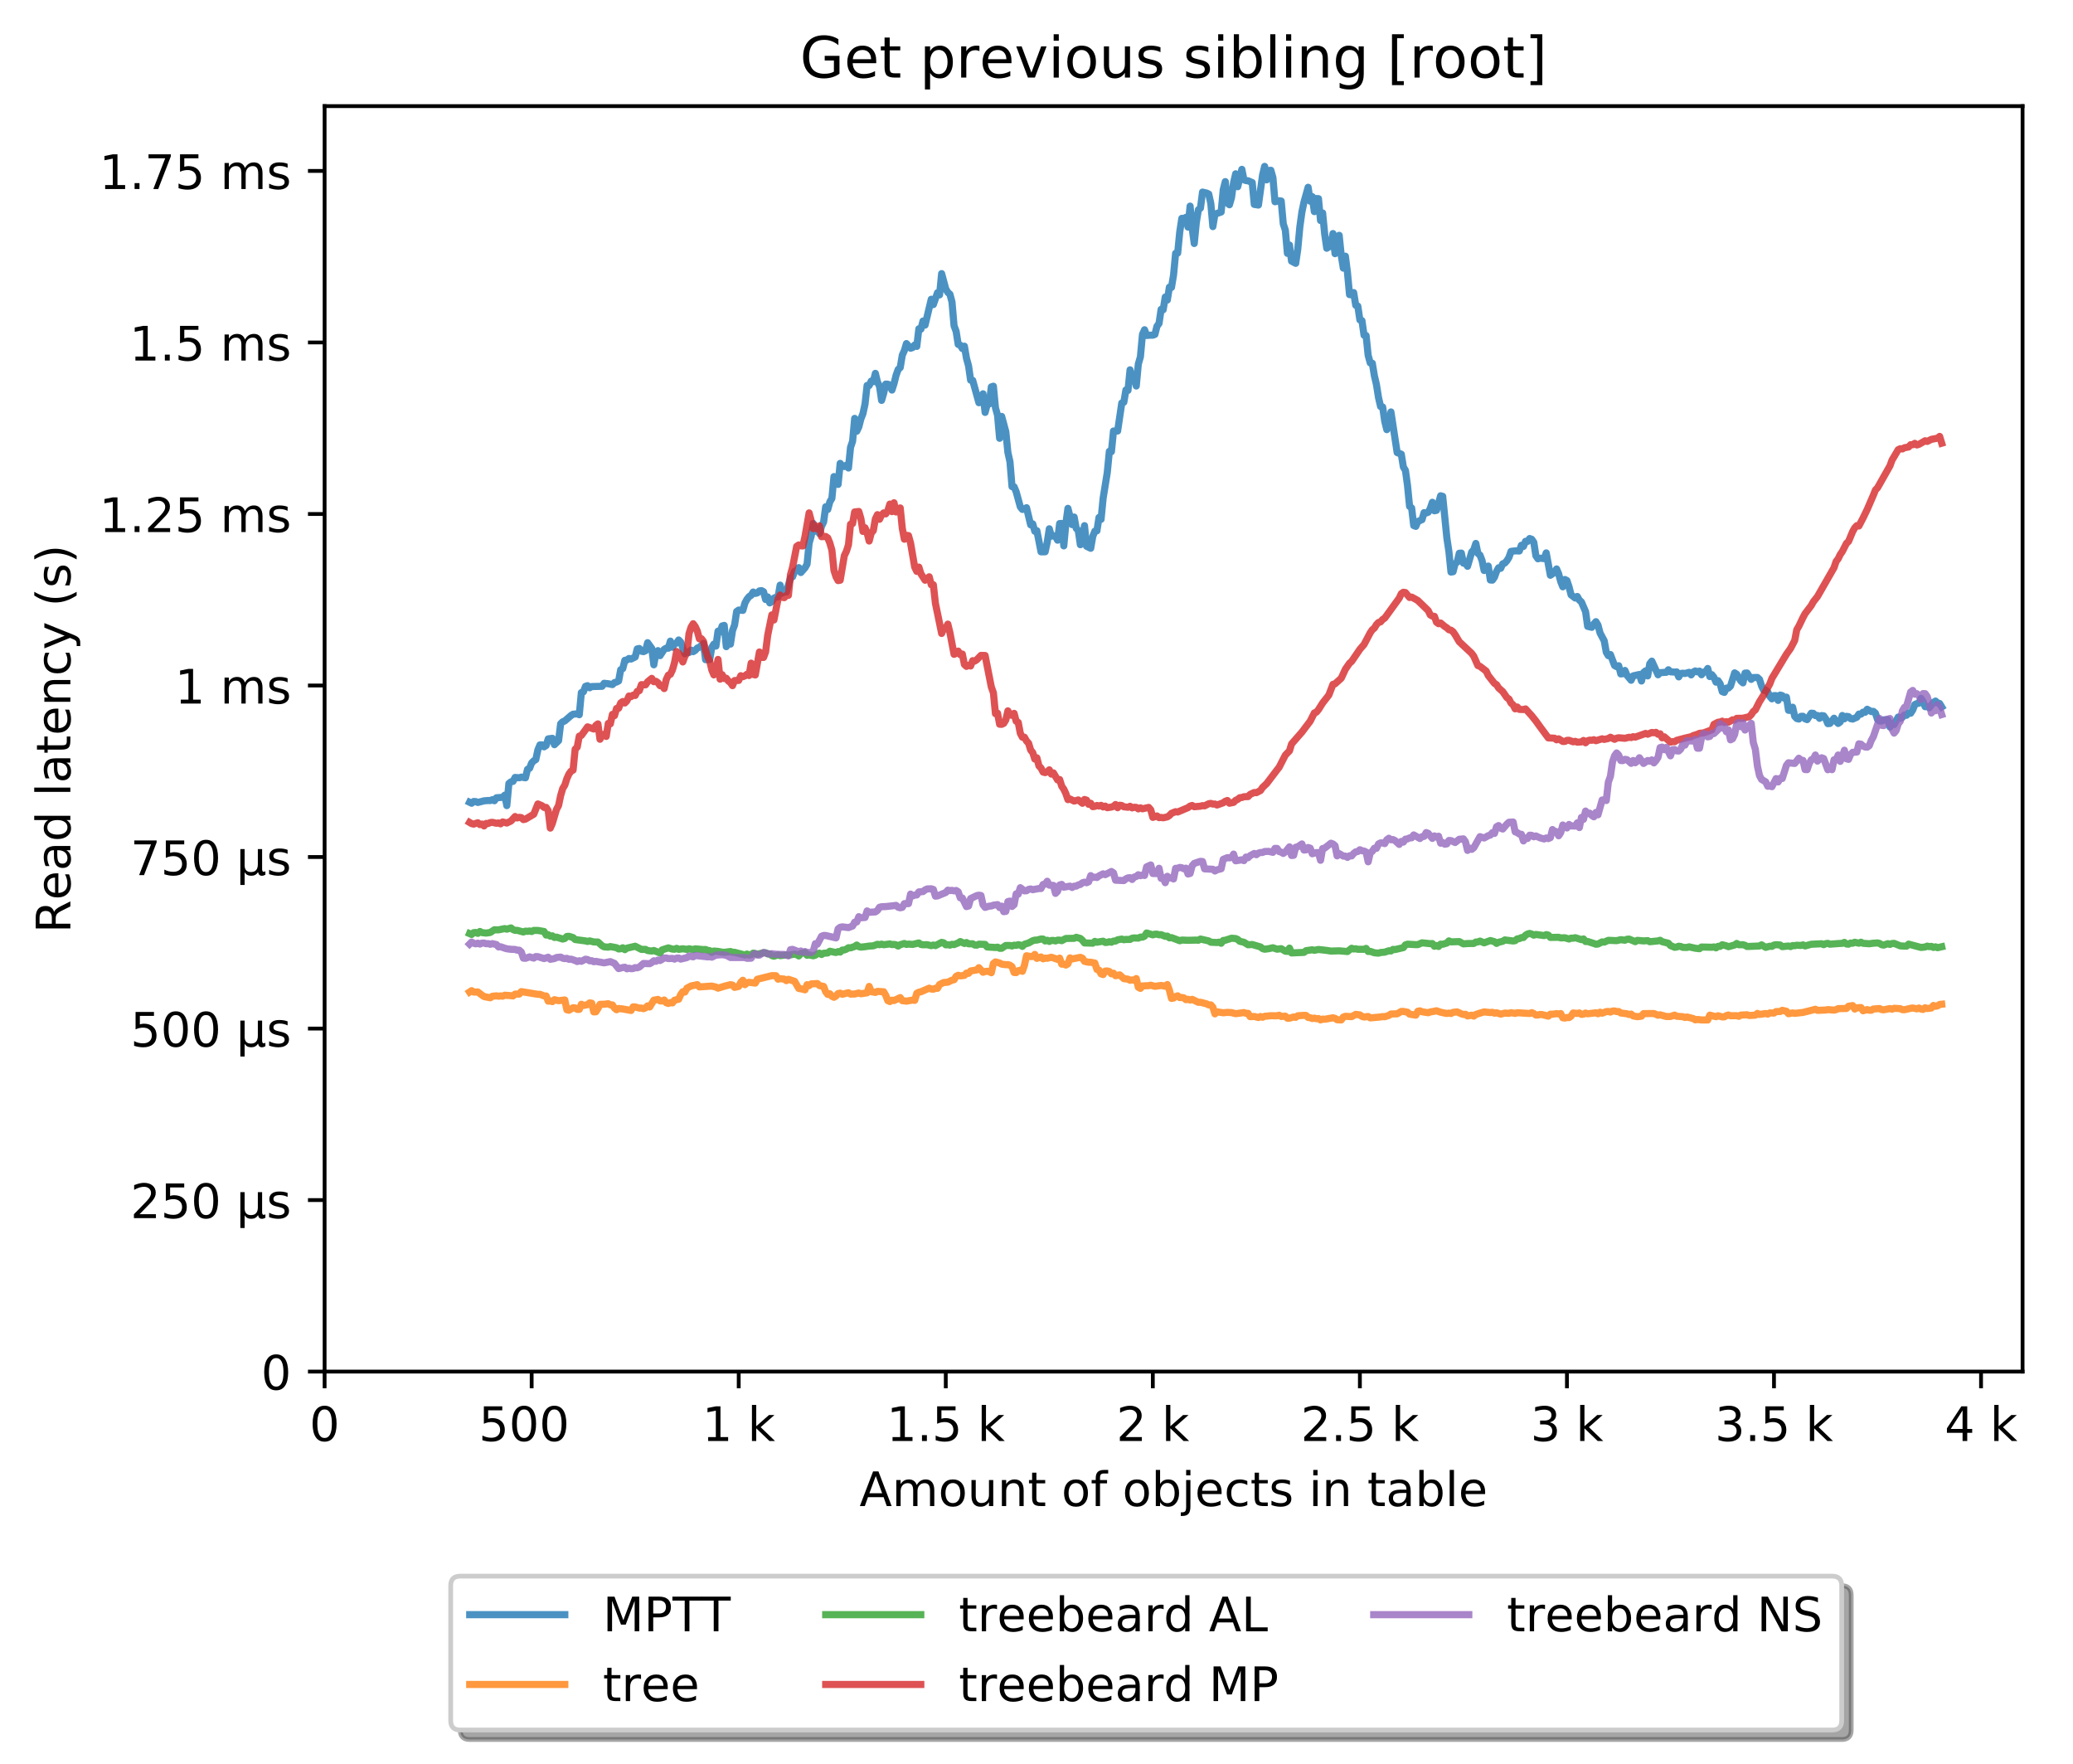 <?xml version="1.0" encoding="utf-8" standalone="no"?>
<!DOCTYPE svg PUBLIC "-//W3C//DTD SVG 1.1//EN"
  "http://www.w3.org/Graphics/SVG/1.1/DTD/svg11.dtd">
<!-- Created with matplotlib (http://matplotlib.org/) -->
<svg height="371pt" version="1.1" viewBox="0 0 436 371" width="436pt" xmlns="http://www.w3.org/2000/svg" xmlns:xlink="http://www.w3.org/1999/xlink">
 <defs>
  <style type="text/css">
*{stroke-linecap:butt;stroke-linejoin:round;}
  </style>
 </defs>
 <g id="figure_1">
  <g id="patch_1">
   <path d="M 0 371.002 
L 436.092 371.002 
L 436.092 0 
L 0 0 
z
" style="fill:#ffffff;"/>
  </g>
  <g id="axes_1">
   <g id="patch_2">
    <path d="M 68.272 288.43 
L 425.392 288.43 
L 425.392 22.318 
L 68.272 22.318 
z
" style="fill:#ffffff;"/>
   </g>
   <g id="matplotlib.axis_1">
    <g id="xtick_1">
     <g id="line2d_1">
      <defs>
       <path d="M 0 0 
L 0 3.5 
" id="meaf248c54a" style="stroke:#000000;stroke-width:0.8;"/>
      </defs>
      <g>
       <use style="stroke:#000000;stroke-width:0.8;" x="68.272" xlink:href="#meaf248c54a" y="288.43"/>
      </g>
     </g>
     <g id="text_1">
      <!-- 0 -->
      <defs>
       <path d="M 31.781 66.406 
Q 24.172 66.406 20.328 58.906 
Q 16.5 51.422 16.5 36.375 
Q 16.5 21.391 20.328 13.891 
Q 24.172 6.391 31.781 6.391 
Q 39.453 6.391 43.281 13.891 
Q 47.125 21.391 47.125 36.375 
Q 47.125 51.422 43.281 58.906 
Q 39.453 66.406 31.781 66.406 
z
M 31.781 74.219 
Q 44.047 74.219 50.516 64.516 
Q 56.984 54.828 56.984 36.375 
Q 56.984 17.969 50.516 8.266 
Q 44.047 -1.422 31.781 -1.422 
Q 19.531 -1.422 13.062 8.266 
Q 6.594 17.969 6.594 36.375 
Q 6.594 54.828 13.062 64.516 
Q 19.531 74.219 31.781 74.219 
z
" id="DejaVuSans-30"/>
      </defs>
      <g transform="translate(65.091 303.029)scale(0.1 -0.1)">
       <use xlink:href="#DejaVuSans-30"/>
      </g>
     </g>
    </g>
    <g id="xtick_2">
     <g id="line2d_2">
      <g>
       <use style="stroke:#000000;stroke-width:0.8;" x="111.82" xlink:href="#meaf248c54a" y="288.43"/>
      </g>
     </g>
     <g id="text_2">
      <!-- 500  -->
      <defs>
       <path d="M 10.797 72.906 
L 49.516 72.906 
L 49.516 64.594 
L 19.828 64.594 
L 19.828 46.734 
Q 21.969 47.469 24.109 47.828 
Q 26.266 48.188 28.422 48.188 
Q 40.625 48.188 47.75 41.5 
Q 54.891 34.812 54.891 23.391 
Q 54.891 11.625 47.562 5.094 
Q 40.234 -1.422 26.906 -1.422 
Q 22.312 -1.422 17.547 -0.641 
Q 12.797 0.141 7.719 1.703 
L 7.719 11.625 
Q 12.109 9.234 16.797 8.062 
Q 21.484 6.891 26.703 6.891 
Q 35.156 6.891 40.078 11.328 
Q 45.016 15.766 45.016 23.391 
Q 45.016 31 40.078 35.438 
Q 35.156 39.891 26.703 39.891 
Q 22.75 39.891 18.812 39.016 
Q 14.891 38.141 10.797 36.281 
z
" id="DejaVuSans-35"/>
       <path id="DejaVuSans-20"/>
      </defs>
      <g transform="translate(100.688 303.029)scale(0.1 -0.1)">
       <use xlink:href="#DejaVuSans-35"/>
       <use x="63.623" xlink:href="#DejaVuSans-30"/>
       <use x="127.246" xlink:href="#DejaVuSans-30"/>
       <use x="190.869" xlink:href="#DejaVuSans-20"/>
      </g>
     </g>
    </g>
    <g id="xtick_3">
     <g id="line2d_3">
      <g>
       <use style="stroke:#000000;stroke-width:0.8;" x="155.369" xlink:href="#meaf248c54a" y="288.43"/>
      </g>
     </g>
     <g id="text_3">
      <!-- 1 k -->
      <defs>
       <path d="M 12.406 8.297 
L 28.516 8.297 
L 28.516 63.922 
L 10.984 60.406 
L 10.984 69.391 
L 28.422 72.906 
L 38.281 72.906 
L 38.281 8.297 
L 54.391 8.297 
L 54.391 0 
L 12.406 0 
z
" id="DejaVuSans-31"/>
       <path d="M 9.078 75.984 
L 18.109 75.984 
L 18.109 31.109 
L 44.922 54.688 
L 56.391 54.688 
L 27.391 29.109 
L 57.625 0 
L 45.906 0 
L 18.109 26.703 
L 18.109 0 
L 9.078 0 
z
" id="DejaVuSans-6b"/>
      </defs>
      <g transform="translate(147.703 303.029)scale(0.1 -0.1)">
       <use xlink:href="#DejaVuSans-31"/>
       <use x="63.623" xlink:href="#DejaVuSans-20"/>
       <use x="95.41" xlink:href="#DejaVuSans-6b"/>
      </g>
     </g>
    </g>
    <g id="xtick_4">
     <g id="line2d_4">
      <g>
       <use style="stroke:#000000;stroke-width:0.8;" x="198.918" xlink:href="#meaf248c54a" y="288.43"/>
      </g>
     </g>
     <g id="text_4">
      <!-- 1.5 k -->
      <defs>
       <path d="M 10.688 12.406 
L 21 12.406 
L 21 0 
L 10.688 0 
z
" id="DejaVuSans-2e"/>
      </defs>
      <g transform="translate(186.482 303.029)scale(0.1 -0.1)">
       <use xlink:href="#DejaVuSans-31"/>
       <use x="63.623" xlink:href="#DejaVuSans-2e"/>
       <use x="95.41" xlink:href="#DejaVuSans-35"/>
       <use x="159.033" xlink:href="#DejaVuSans-20"/>
       <use x="190.82" xlink:href="#DejaVuSans-6b"/>
      </g>
     </g>
    </g>
    <g id="xtick_5">
     <g id="line2d_5">
      <g>
       <use style="stroke:#000000;stroke-width:0.8;" x="242.466" xlink:href="#meaf248c54a" y="288.43"/>
      </g>
     </g>
     <g id="text_5">
      <!-- 2 k -->
      <defs>
       <path d="M 19.188 8.297 
L 53.609 8.297 
L 53.609 0 
L 7.328 0 
L 7.328 8.297 
Q 12.938 14.109 22.625 23.891 
Q 32.328 33.688 34.812 36.531 
Q 39.547 41.844 41.422 45.531 
Q 43.312 49.219 43.312 52.781 
Q 43.312 58.594 39.234 62.25 
Q 35.156 65.922 28.609 65.922 
Q 23.969 65.922 18.812 64.312 
Q 13.672 62.703 7.812 59.422 
L 7.812 69.391 
Q 13.766 71.781 18.938 73 
Q 24.125 74.219 28.422 74.219 
Q 39.75 74.219 46.484 68.547 
Q 53.219 62.891 53.219 53.422 
Q 53.219 48.922 51.531 44.891 
Q 49.859 40.875 45.406 35.406 
Q 44.188 33.984 37.641 27.219 
Q 31.109 20.453 19.188 8.297 
z
" id="DejaVuSans-32"/>
      </defs>
      <g transform="translate(234.801 303.029)scale(0.1 -0.1)">
       <use xlink:href="#DejaVuSans-32"/>
       <use x="63.623" xlink:href="#DejaVuSans-20"/>
       <use x="95.41" xlink:href="#DejaVuSans-6b"/>
      </g>
     </g>
    </g>
    <g id="xtick_6">
     <g id="line2d_6">
      <g>
       <use style="stroke:#000000;stroke-width:0.8;" x="286.015" xlink:href="#meaf248c54a" y="288.43"/>
      </g>
     </g>
     <g id="text_6">
      <!-- 2.5 k -->
      <g transform="translate(273.579 303.029)scale(0.1 -0.1)">
       <use xlink:href="#DejaVuSans-32"/>
       <use x="63.623" xlink:href="#DejaVuSans-2e"/>
       <use x="95.41" xlink:href="#DejaVuSans-35"/>
       <use x="159.033" xlink:href="#DejaVuSans-20"/>
       <use x="190.82" xlink:href="#DejaVuSans-6b"/>
      </g>
     </g>
    </g>
    <g id="xtick_7">
     <g id="line2d_7">
      <g>
       <use style="stroke:#000000;stroke-width:0.8;" x="329.563" xlink:href="#meaf248c54a" y="288.43"/>
      </g>
     </g>
     <g id="text_7">
      <!-- 3 k -->
      <defs>
       <path d="M 40.578 39.312 
Q 47.656 37.797 51.625 33 
Q 55.609 28.219 55.609 21.188 
Q 55.609 10.406 48.188 4.484 
Q 40.766 -1.422 27.094 -1.422 
Q 22.516 -1.422 17.656 -0.516 
Q 12.797 0.391 7.625 2.203 
L 7.625 11.719 
Q 11.719 9.328 16.594 8.109 
Q 21.484 6.891 26.812 6.891 
Q 36.078 6.891 40.938 10.547 
Q 45.797 14.203 45.797 21.188 
Q 45.797 27.641 41.281 31.266 
Q 36.766 34.906 28.719 34.906 
L 20.219 34.906 
L 20.219 43.016 
L 29.109 43.016 
Q 36.375 43.016 40.234 45.922 
Q 44.094 48.828 44.094 54.297 
Q 44.094 59.906 40.109 62.906 
Q 36.141 65.922 28.719 65.922 
Q 24.656 65.922 20.016 65.031 
Q 15.375 64.156 9.812 62.312 
L 9.812 71.094 
Q 15.438 72.656 20.344 73.438 
Q 25.25 74.219 29.594 74.219 
Q 40.828 74.219 47.359 69.109 
Q 53.906 64.016 53.906 55.328 
Q 53.906 49.266 50.438 45.094 
Q 46.969 40.922 40.578 39.312 
z
" id="DejaVuSans-33"/>
      </defs>
      <g transform="translate(321.898 303.029)scale(0.1 -0.1)">
       <use xlink:href="#DejaVuSans-33"/>
       <use x="63.623" xlink:href="#DejaVuSans-20"/>
       <use x="95.41" xlink:href="#DejaVuSans-6b"/>
      </g>
     </g>
    </g>
    <g id="xtick_8">
     <g id="line2d_8">
      <g>
       <use style="stroke:#000000;stroke-width:0.8;" x="373.112" xlink:href="#meaf248c54a" y="288.43"/>
      </g>
     </g>
     <g id="text_8">
      <!-- 3.5 k -->
      <g transform="translate(360.676 303.029)scale(0.1 -0.1)">
       <use xlink:href="#DejaVuSans-33"/>
       <use x="63.623" xlink:href="#DejaVuSans-2e"/>
       <use x="95.41" xlink:href="#DejaVuSans-35"/>
       <use x="159.033" xlink:href="#DejaVuSans-20"/>
       <use x="190.82" xlink:href="#DejaVuSans-6b"/>
      </g>
     </g>
    </g>
    <g id="xtick_9">
     <g id="line2d_9">
      <g>
       <use style="stroke:#000000;stroke-width:0.8;" x="416.66" xlink:href="#meaf248c54a" y="288.43"/>
      </g>
     </g>
     <g id="text_9">
      <!-- 4 k -->
      <defs>
       <path d="M 37.797 64.312 
L 12.891 25.391 
L 37.797 25.391 
z
M 35.203 72.906 
L 47.609 72.906 
L 47.609 25.391 
L 58.016 25.391 
L 58.016 17.188 
L 47.609 17.188 
L 47.609 0 
L 37.797 0 
L 37.797 17.188 
L 4.891 17.188 
L 4.891 26.703 
z
" id="DejaVuSans-34"/>
      </defs>
      <g transform="translate(408.995 303.029)scale(0.1 -0.1)">
       <use xlink:href="#DejaVuSans-34"/>
       <use x="63.623" xlink:href="#DejaVuSans-20"/>
       <use x="95.41" xlink:href="#DejaVuSans-6b"/>
      </g>
     </g>
    </g>
    <g id="text_10">
     <!-- Amount of objects in table -->
     <defs>
      <path d="M 34.188 63.188 
L 20.797 26.906 
L 47.609 26.906 
z
M 28.609 72.906 
L 39.797 72.906 
L 67.578 0 
L 57.328 0 
L 50.688 18.703 
L 17.828 18.703 
L 11.188 0 
L 0.781 0 
z
" id="DejaVuSans-41"/>
      <path d="M 52 44.188 
Q 55.375 50.25 60.062 53.125 
Q 64.75 56 71.094 56 
Q 79.641 56 84.281 50.016 
Q 88.922 44.047 88.922 33.016 
L 88.922 0 
L 79.891 0 
L 79.891 32.719 
Q 79.891 40.578 77.094 44.375 
Q 74.312 48.188 68.609 48.188 
Q 61.625 48.188 57.562 43.547 
Q 53.516 38.922 53.516 30.906 
L 53.516 0 
L 44.484 0 
L 44.484 32.719 
Q 44.484 40.625 41.703 44.406 
Q 38.922 48.188 33.109 48.188 
Q 26.219 48.188 22.156 43.531 
Q 18.109 38.875 18.109 30.906 
L 18.109 0 
L 9.078 0 
L 9.078 54.688 
L 18.109 54.688 
L 18.109 46.188 
Q 21.188 51.219 25.484 53.609 
Q 29.781 56 35.688 56 
Q 41.656 56 45.828 52.969 
Q 50 49.953 52 44.188 
z
" id="DejaVuSans-6d"/>
      <path d="M 30.609 48.391 
Q 23.391 48.391 19.188 42.75 
Q 14.984 37.109 14.984 27.297 
Q 14.984 17.484 19.156 11.844 
Q 23.344 6.203 30.609 6.203 
Q 37.797 6.203 41.984 11.859 
Q 46.188 17.531 46.188 27.297 
Q 46.188 37.016 41.984 42.703 
Q 37.797 48.391 30.609 48.391 
z
M 30.609 56 
Q 42.328 56 49.016 48.375 
Q 55.719 40.766 55.719 27.297 
Q 55.719 13.875 49.016 6.219 
Q 42.328 -1.422 30.609 -1.422 
Q 18.844 -1.422 12.172 6.219 
Q 5.516 13.875 5.516 27.297 
Q 5.516 40.766 12.172 48.375 
Q 18.844 56 30.609 56 
z
" id="DejaVuSans-6f"/>
      <path d="M 8.5 21.578 
L 8.5 54.688 
L 17.484 54.688 
L 17.484 21.922 
Q 17.484 14.156 20.5 10.266 
Q 23.531 6.391 29.594 6.391 
Q 36.859 6.391 41.078 11.031 
Q 45.312 15.672 45.312 23.688 
L 45.312 54.688 
L 54.297 54.688 
L 54.297 0 
L 45.312 0 
L 45.312 8.406 
Q 42.047 3.422 37.719 1 
Q 33.406 -1.422 27.688 -1.422 
Q 18.266 -1.422 13.375 4.438 
Q 8.5 10.297 8.5 21.578 
z
M 31.109 56 
z
" id="DejaVuSans-75"/>
      <path d="M 54.891 33.016 
L 54.891 0 
L 45.906 0 
L 45.906 32.719 
Q 45.906 40.484 42.875 44.328 
Q 39.844 48.188 33.797 48.188 
Q 26.516 48.188 22.312 43.547 
Q 18.109 38.922 18.109 30.906 
L 18.109 0 
L 9.078 0 
L 9.078 54.688 
L 18.109 54.688 
L 18.109 46.188 
Q 21.344 51.125 25.703 53.562 
Q 30.078 56 35.797 56 
Q 45.219 56 50.047 50.172 
Q 54.891 44.344 54.891 33.016 
z
" id="DejaVuSans-6e"/>
      <path d="M 18.312 70.219 
L 18.312 54.688 
L 36.812 54.688 
L 36.812 47.703 
L 18.312 47.703 
L 18.312 18.016 
Q 18.312 11.328 20.141 9.422 
Q 21.969 7.516 27.594 7.516 
L 36.812 7.516 
L 36.812 0 
L 27.594 0 
Q 17.188 0 13.234 3.875 
Q 9.281 7.766 9.281 18.016 
L 9.281 47.703 
L 2.688 47.703 
L 2.688 54.688 
L 9.281 54.688 
L 9.281 70.219 
z
" id="DejaVuSans-74"/>
      <path d="M 37.109 75.984 
L 37.109 68.5 
L 28.516 68.5 
Q 23.688 68.5 21.797 66.547 
Q 19.922 64.594 19.922 59.516 
L 19.922 54.688 
L 34.719 54.688 
L 34.719 47.703 
L 19.922 47.703 
L 19.922 0 
L 10.891 0 
L 10.891 47.703 
L 2.297 47.703 
L 2.297 54.688 
L 10.891 54.688 
L 10.891 58.5 
Q 10.891 67.625 15.141 71.797 
Q 19.391 75.984 28.609 75.984 
z
" id="DejaVuSans-66"/>
      <path d="M 48.688 27.297 
Q 48.688 37.203 44.609 42.844 
Q 40.531 48.484 33.406 48.484 
Q 26.266 48.484 22.188 42.844 
Q 18.109 37.203 18.109 27.297 
Q 18.109 17.391 22.188 11.75 
Q 26.266 6.109 33.406 6.109 
Q 40.531 6.109 44.609 11.75 
Q 48.688 17.391 48.688 27.297 
z
M 18.109 46.391 
Q 20.953 51.266 25.266 53.625 
Q 29.594 56 35.594 56 
Q 45.562 56 51.781 48.094 
Q 58.016 40.188 58.016 27.297 
Q 58.016 14.406 51.781 6.484 
Q 45.562 -1.422 35.594 -1.422 
Q 29.594 -1.422 25.266 0.953 
Q 20.953 3.328 18.109 8.203 
L 18.109 0 
L 9.078 0 
L 9.078 75.984 
L 18.109 75.984 
z
" id="DejaVuSans-62"/>
      <path d="M 9.422 54.688 
L 18.406 54.688 
L 18.406 -0.984 
Q 18.406 -11.422 14.422 -16.109 
Q 10.453 -20.797 1.609 -20.797 
L -1.812 -20.797 
L -1.812 -13.188 
L 0.594 -13.188 
Q 5.719 -13.188 7.562 -10.812 
Q 9.422 -8.453 9.422 -0.984 
z
M 9.422 75.984 
L 18.406 75.984 
L 18.406 64.594 
L 9.422 64.594 
z
" id="DejaVuSans-6a"/>
      <path d="M 56.203 29.594 
L 56.203 25.203 
L 14.891 25.203 
Q 15.484 15.922 20.484 11.062 
Q 25.484 6.203 34.422 6.203 
Q 39.594 6.203 44.453 7.469 
Q 49.312 8.734 54.109 11.281 
L 54.109 2.781 
Q 49.266 0.734 44.188 -0.344 
Q 39.109 -1.422 33.891 -1.422 
Q 20.797 -1.422 13.156 6.188 
Q 5.516 13.812 5.516 26.812 
Q 5.516 40.234 12.766 48.109 
Q 20.016 56 32.328 56 
Q 43.359 56 49.781 48.891 
Q 56.203 41.797 56.203 29.594 
z
M 47.219 32.234 
Q 47.125 39.594 43.094 43.984 
Q 39.062 48.391 32.422 48.391 
Q 24.906 48.391 20.391 44.141 
Q 15.875 39.891 15.188 32.172 
z
" id="DejaVuSans-65"/>
      <path d="M 48.781 52.594 
L 48.781 44.188 
Q 44.969 46.297 41.141 47.344 
Q 37.312 48.391 33.406 48.391 
Q 24.656 48.391 19.812 42.844 
Q 14.984 37.312 14.984 27.297 
Q 14.984 17.281 19.812 11.734 
Q 24.656 6.203 33.406 6.203 
Q 37.312 6.203 41.141 7.25 
Q 44.969 8.297 48.781 10.406 
L 48.781 2.094 
Q 45.016 0.344 40.984 -0.531 
Q 36.969 -1.422 32.422 -1.422 
Q 20.062 -1.422 12.781 6.344 
Q 5.516 14.109 5.516 27.297 
Q 5.516 40.672 12.859 48.328 
Q 20.219 56 33.016 56 
Q 37.156 56 41.109 55.141 
Q 45.062 54.297 48.781 52.594 
z
" id="DejaVuSans-63"/>
      <path d="M 44.281 53.078 
L 44.281 44.578 
Q 40.484 46.531 36.375 47.5 
Q 32.281 48.484 27.875 48.484 
Q 21.188 48.484 17.844 46.438 
Q 14.5 44.391 14.5 40.281 
Q 14.5 37.156 16.891 35.375 
Q 19.281 33.594 26.516 31.984 
L 29.594 31.297 
Q 39.156 29.25 43.188 25.516 
Q 47.219 21.781 47.219 15.094 
Q 47.219 7.469 41.188 3.016 
Q 35.156 -1.422 24.609 -1.422 
Q 20.219 -1.422 15.453 -0.562 
Q 10.688 0.297 5.422 2 
L 5.422 11.281 
Q 10.406 8.688 15.234 7.391 
Q 20.062 6.109 24.812 6.109 
Q 31.156 6.109 34.562 8.281 
Q 37.984 10.453 37.984 14.406 
Q 37.984 18.062 35.516 20.016 
Q 33.062 21.969 24.703 23.781 
L 21.578 24.516 
Q 13.234 26.266 9.516 29.906 
Q 5.812 33.547 5.812 39.891 
Q 5.812 47.609 11.281 51.797 
Q 16.75 56 26.812 56 
Q 31.781 56 36.172 55.266 
Q 40.578 54.547 44.281 53.078 
z
" id="DejaVuSans-73"/>
      <path d="M 9.422 54.688 
L 18.406 54.688 
L 18.406 0 
L 9.422 0 
z
M 9.422 75.984 
L 18.406 75.984 
L 18.406 64.594 
L 9.422 64.594 
z
" id="DejaVuSans-69"/>
      <path d="M 34.281 27.484 
Q 23.391 27.484 19.188 25 
Q 14.984 22.516 14.984 16.5 
Q 14.984 11.719 18.141 8.906 
Q 21.297 6.109 26.703 6.109 
Q 34.188 6.109 38.703 11.406 
Q 43.219 16.703 43.219 25.484 
L 43.219 27.484 
z
M 52.203 31.203 
L 52.203 0 
L 43.219 0 
L 43.219 8.297 
Q 40.141 3.328 35.547 0.953 
Q 30.953 -1.422 24.312 -1.422 
Q 15.922 -1.422 10.953 3.297 
Q 6 8.016 6 15.922 
Q 6 25.141 12.172 29.828 
Q 18.359 34.516 30.609 34.516 
L 43.219 34.516 
L 43.219 35.406 
Q 43.219 41.609 39.141 45 
Q 35.062 48.391 27.688 48.391 
Q 23 48.391 18.547 47.266 
Q 14.109 46.141 10.016 43.891 
L 10.016 52.203 
Q 14.938 54.109 19.578 55.047 
Q 24.219 56 28.609 56 
Q 40.484 56 46.344 49.844 
Q 52.203 43.703 52.203 31.203 
z
" id="DejaVuSans-61"/>
      <path d="M 9.422 75.984 
L 18.406 75.984 
L 18.406 0 
L 9.422 0 
z
" id="DejaVuSans-6c"/>
     </defs>
     <g transform="translate(180.773 316.707)scale(0.1 -0.1)">
      <use xlink:href="#DejaVuSans-41"/>
      <use x="68.408" xlink:href="#DejaVuSans-6d"/>
      <use x="165.82" xlink:href="#DejaVuSans-6f"/>
      <use x="227.002" xlink:href="#DejaVuSans-75"/>
      <use x="290.381" xlink:href="#DejaVuSans-6e"/>
      <use x="353.76" xlink:href="#DejaVuSans-74"/>
      <use x="392.969" xlink:href="#DejaVuSans-20"/>
      <use x="424.756" xlink:href="#DejaVuSans-6f"/>
      <use x="485.938" xlink:href="#DejaVuSans-66"/>
      <use x="521.143" xlink:href="#DejaVuSans-20"/>
      <use x="552.93" xlink:href="#DejaVuSans-6f"/>
      <use x="614.111" xlink:href="#DejaVuSans-62"/>
      <use x="677.588" xlink:href="#DejaVuSans-6a"/>
      <use x="705.371" xlink:href="#DejaVuSans-65"/>
      <use x="766.895" xlink:href="#DejaVuSans-63"/>
      <use x="821.875" xlink:href="#DejaVuSans-74"/>
      <use x="861.084" xlink:href="#DejaVuSans-73"/>
      <use x="913.184" xlink:href="#DejaVuSans-20"/>
      <use x="944.971" xlink:href="#DejaVuSans-69"/>
      <use x="972.754" xlink:href="#DejaVuSans-6e"/>
      <use x="1036.133" xlink:href="#DejaVuSans-20"/>
      <use x="1067.92" xlink:href="#DejaVuSans-74"/>
      <use x="1107.129" xlink:href="#DejaVuSans-61"/>
      <use x="1168.408" xlink:href="#DejaVuSans-62"/>
      <use x="1231.885" xlink:href="#DejaVuSans-6c"/>
      <use x="1259.668" xlink:href="#DejaVuSans-65"/>
     </g>
    </g>
   </g>
   <g id="matplotlib.axis_2">
    <g id="ytick_1">
     <g id="line2d_10">
      <defs>
       <path d="M 0 0 
L -3.5 0 
" id="m93f0884f9f" style="stroke:#000000;stroke-width:0.8;"/>
      </defs>
      <g>
       <use style="stroke:#000000;stroke-width:0.8;" x="68.272" xlink:href="#m93f0884f9f" y="288.43"/>
      </g>
     </g>
     <g id="text_11">
      <!-- 0 -->
      <g transform="translate(54.909 292.229)scale(0.1 -0.1)">
       <use xlink:href="#DejaVuSans-30"/>
      </g>
     </g>
    </g>
    <g id="ytick_2">
     <g id="line2d_11">
      <g>
       <use style="stroke:#000000;stroke-width:0.8;" x="68.272" xlink:href="#m93f0884f9f" y="252.361"/>
      </g>
     </g>
     <g id="text_12">
      <!-- 250 µs -->
      <defs>
       <path d="M 8.5 -20.797 
L 8.5 54.688 
L 17.484 54.688 
L 17.484 20.703 
Q 17.484 13.625 20.844 10 
Q 24.219 6.391 30.812 6.391 
Q 38.031 6.391 41.672 10.484 
Q 45.312 14.594 45.312 22.797 
L 45.312 54.688 
L 54.297 54.688 
L 54.297 12.594 
Q 54.297 9.672 55.141 8.281 
Q 56 6.891 57.812 6.891 
Q 58.25 6.891 59.031 7.156 
Q 59.812 7.422 61.188 8.016 
L 61.188 0.781 
Q 59.188 -0.344 57.391 -0.875 
Q 55.609 -1.422 53.906 -1.422 
Q 50.531 -1.422 48.531 0.484 
Q 46.531 2.391 45.797 6.297 
Q 43.359 2.438 39.812 0.5 
Q 36.281 -1.422 31.5 -1.422 
Q 26.516 -1.422 23.016 0.484 
Q 19.531 2.391 17.484 6.203 
L 17.484 -20.797 
z
" id="DejaVuSans-b5"/>
      </defs>
      <g transform="translate(27.434 256.16)scale(0.1 -0.1)">
       <use xlink:href="#DejaVuSans-32"/>
       <use x="63.623" xlink:href="#DejaVuSans-35"/>
       <use x="127.246" xlink:href="#DejaVuSans-30"/>
       <use x="190.869" xlink:href="#DejaVuSans-20"/>
       <use x="222.656" xlink:href="#DejaVuSans-b5"/>
       <use x="286.279" xlink:href="#DejaVuSans-73"/>
      </g>
     </g>
    </g>
    <g id="ytick_3">
     <g id="line2d_12">
      <g>
       <use style="stroke:#000000;stroke-width:0.8;" x="68.272" xlink:href="#m93f0884f9f" y="216.292"/>
      </g>
     </g>
     <g id="text_13">
      <!-- 500 µs -->
      <g transform="translate(27.434 220.091)scale(0.1 -0.1)">
       <use xlink:href="#DejaVuSans-35"/>
       <use x="63.623" xlink:href="#DejaVuSans-30"/>
       <use x="127.246" xlink:href="#DejaVuSans-30"/>
       <use x="190.869" xlink:href="#DejaVuSans-20"/>
       <use x="222.656" xlink:href="#DejaVuSans-b5"/>
       <use x="286.279" xlink:href="#DejaVuSans-73"/>
      </g>
     </g>
    </g>
    <g id="ytick_4">
     <g id="line2d_13">
      <g>
       <use style="stroke:#000000;stroke-width:0.8;" x="68.272" xlink:href="#m93f0884f9f" y="180.223"/>
      </g>
     </g>
     <g id="text_14">
      <!-- 750 µs -->
      <defs>
       <path d="M 8.203 72.906 
L 55.078 72.906 
L 55.078 68.703 
L 28.609 0 
L 18.312 0 
L 43.219 64.594 
L 8.203 64.594 
z
" id="DejaVuSans-37"/>
      </defs>
      <g transform="translate(27.434 184.022)scale(0.1 -0.1)">
       <use xlink:href="#DejaVuSans-37"/>
       <use x="63.623" xlink:href="#DejaVuSans-35"/>
       <use x="127.246" xlink:href="#DejaVuSans-30"/>
       <use x="190.869" xlink:href="#DejaVuSans-20"/>
       <use x="222.656" xlink:href="#DejaVuSans-b5"/>
       <use x="286.279" xlink:href="#DejaVuSans-73"/>
      </g>
     </g>
    </g>
    <g id="ytick_5">
     <g id="line2d_14">
      <g>
       <use style="stroke:#000000;stroke-width:0.8;" x="68.272" xlink:href="#m93f0884f9f" y="144.154"/>
      </g>
     </g>
     <g id="text_15">
      <!-- 1 ms -->
      <g transform="translate(36.781 147.953)scale(0.1 -0.1)">
       <use xlink:href="#DejaVuSans-31"/>
       <use x="63.623" xlink:href="#DejaVuSans-20"/>
       <use x="95.41" xlink:href="#DejaVuSans-6d"/>
       <use x="192.822" xlink:href="#DejaVuSans-73"/>
      </g>
     </g>
    </g>
    <g id="ytick_6">
     <g id="line2d_15">
      <g>
       <use style="stroke:#000000;stroke-width:0.8;" x="68.272" xlink:href="#m93f0884f9f" y="108.085"/>
      </g>
     </g>
     <g id="text_16">
      <!-- 1.25 ms -->
      <g transform="translate(20.878 111.884)scale(0.1 -0.1)">
       <use xlink:href="#DejaVuSans-31"/>
       <use x="63.623" xlink:href="#DejaVuSans-2e"/>
       <use x="95.41" xlink:href="#DejaVuSans-32"/>
       <use x="159.033" xlink:href="#DejaVuSans-35"/>
       <use x="222.656" xlink:href="#DejaVuSans-20"/>
       <use x="254.443" xlink:href="#DejaVuSans-6d"/>
       <use x="351.855" xlink:href="#DejaVuSans-73"/>
      </g>
     </g>
    </g>
    <g id="ytick_7">
     <g id="line2d_16">
      <g>
       <use style="stroke:#000000;stroke-width:0.8;" x="68.272" xlink:href="#m93f0884f9f" y="72.016"/>
      </g>
     </g>
     <g id="text_17">
      <!-- 1.5 ms -->
      <g transform="translate(27.241 75.815)scale(0.1 -0.1)">
       <use xlink:href="#DejaVuSans-31"/>
       <use x="63.623" xlink:href="#DejaVuSans-2e"/>
       <use x="95.41" xlink:href="#DejaVuSans-35"/>
       <use x="159.033" xlink:href="#DejaVuSans-20"/>
       <use x="190.82" xlink:href="#DejaVuSans-6d"/>
       <use x="288.232" xlink:href="#DejaVuSans-73"/>
      </g>
     </g>
    </g>
    <g id="ytick_8">
     <g id="line2d_17">
      <g>
       <use style="stroke:#000000;stroke-width:0.8;" x="68.272" xlink:href="#m93f0884f9f" y="35.947"/>
      </g>
     </g>
     <g id="text_18">
      <!-- 1.75 ms -->
      <g transform="translate(20.878 39.746)scale(0.1 -0.1)">
       <use xlink:href="#DejaVuSans-31"/>
       <use x="63.623" xlink:href="#DejaVuSans-2e"/>
       <use x="95.41" xlink:href="#DejaVuSans-37"/>
       <use x="159.033" xlink:href="#DejaVuSans-35"/>
       <use x="222.656" xlink:href="#DejaVuSans-20"/>
       <use x="254.443" xlink:href="#DejaVuSans-6d"/>
       <use x="351.855" xlink:href="#DejaVuSans-73"/>
      </g>
     </g>
    </g>
    <g id="text_19">
     <!-- Read latency (s) -->
     <defs>
      <path d="M 44.391 34.188 
Q 47.562 33.109 50.562 29.594 
Q 53.562 26.078 56.594 19.922 
L 66.609 0 
L 56 0 
L 46.688 18.703 
Q 43.062 26.031 39.672 28.422 
Q 36.281 30.812 30.422 30.812 
L 19.672 30.812 
L 19.672 0 
L 9.812 0 
L 9.812 72.906 
L 32.078 72.906 
Q 44.578 72.906 50.734 67.672 
Q 56.891 62.453 56.891 51.906 
Q 56.891 45.016 53.688 40.469 
Q 50.484 35.938 44.391 34.188 
z
M 19.672 64.797 
L 19.672 38.922 
L 32.078 38.922 
Q 39.203 38.922 42.844 42.219 
Q 46.484 45.516 46.484 51.906 
Q 46.484 58.297 42.844 61.547 
Q 39.203 64.797 32.078 64.797 
z
" id="DejaVuSans-52"/>
      <path d="M 45.406 46.391 
L 45.406 75.984 
L 54.391 75.984 
L 54.391 0 
L 45.406 0 
L 45.406 8.203 
Q 42.578 3.328 38.25 0.953 
Q 33.938 -1.422 27.875 -1.422 
Q 17.969 -1.422 11.734 6.484 
Q 5.516 14.406 5.516 27.297 
Q 5.516 40.188 11.734 48.094 
Q 17.969 56 27.875 56 
Q 33.938 56 38.25 53.625 
Q 42.578 51.266 45.406 46.391 
z
M 14.797 27.297 
Q 14.797 17.391 18.875 11.75 
Q 22.953 6.109 30.078 6.109 
Q 37.203 6.109 41.297 11.75 
Q 45.406 17.391 45.406 27.297 
Q 45.406 37.203 41.297 42.844 
Q 37.203 48.484 30.078 48.484 
Q 22.953 48.484 18.875 42.844 
Q 14.797 37.203 14.797 27.297 
z
" id="DejaVuSans-64"/>
      <path d="M 32.172 -5.078 
Q 28.375 -14.844 24.75 -17.812 
Q 21.141 -20.797 15.094 -20.797 
L 7.906 -20.797 
L 7.906 -13.281 
L 13.188 -13.281 
Q 16.891 -13.281 18.938 -11.516 
Q 21 -9.766 23.484 -3.219 
L 25.094 0.875 
L 2.984 54.688 
L 12.5 54.688 
L 29.594 11.922 
L 46.688 54.688 
L 56.203 54.688 
z
" id="DejaVuSans-79"/>
      <path d="M 31 75.875 
Q 24.469 64.656 21.281 53.656 
Q 18.109 42.672 18.109 31.391 
Q 18.109 20.125 21.312 9.062 
Q 24.516 -2 31 -13.188 
L 23.188 -13.188 
Q 15.875 -1.703 12.234 9.375 
Q 8.594 20.453 8.594 31.391 
Q 8.594 42.281 12.203 53.312 
Q 15.828 64.359 23.188 75.875 
z
" id="DejaVuSans-28"/>
      <path d="M 8.016 75.875 
L 15.828 75.875 
Q 23.141 64.359 26.781 53.312 
Q 30.422 42.281 30.422 31.391 
Q 30.422 20.453 26.781 9.375 
Q 23.141 -1.703 15.828 -13.188 
L 8.016 -13.188 
Q 14.5 -2 17.703 9.062 
Q 20.906 20.125 20.906 31.391 
Q 20.906 42.672 17.703 53.656 
Q 14.5 64.656 8.016 75.875 
z
" id="DejaVuSans-29"/>
     </defs>
     <g transform="translate(14.798 196.212)rotate(-90)scale(0.1 -0.1)">
      <use xlink:href="#DejaVuSans-52"/>
      <use x="69.42" xlink:href="#DejaVuSans-65"/>
      <use x="130.943" xlink:href="#DejaVuSans-61"/>
      <use x="192.223" xlink:href="#DejaVuSans-64"/>
      <use x="255.699" xlink:href="#DejaVuSans-20"/>
      <use x="287.486" xlink:href="#DejaVuSans-6c"/>
      <use x="315.27" xlink:href="#DejaVuSans-61"/>
      <use x="376.549" xlink:href="#DejaVuSans-74"/>
      <use x="415.758" xlink:href="#DejaVuSans-65"/>
      <use x="477.281" xlink:href="#DejaVuSans-6e"/>
      <use x="540.66" xlink:href="#DejaVuSans-63"/>
      <use x="595.641" xlink:href="#DejaVuSans-79"/>
      <use x="654.82" xlink:href="#DejaVuSans-20"/>
      <use x="686.607" xlink:href="#DejaVuSans-28"/>
      <use x="725.621" xlink:href="#DejaVuSans-73"/>
      <use x="777.721" xlink:href="#DejaVuSans-29"/>
     </g>
    </g>
   </g>
   <g id="line2d_18">
    <path clip-path="url(#p54d49ea4fb)" d="M 98.756 168.699 
L 99.191 168.911 
L 99.627 168.542 
L 100.062 168.562 
L 100.498 168.746 
L 101.804 168.409 
L 102.675 168.334 
L 103.111 168.358 
L 103.546 168.161 
L 103.982 168.387 
L 104.417 167.76 
L 105.724 167.663 
L 106.159 167.215 
L 106.595 169.413 
L 107.03 164.758 
L 107.466 164.413 
L 107.901 164.314 
L 108.337 163.486 
L 109.208 163.56 
L 109.643 163.415 
L 110.514 163.56 
L 110.949 161.783 
L 111.385 161.557 
L 111.82 160.435 
L 112.256 160.004 
L 112.691 159.731 
L 113.127 157.697 
L 113.562 156.645 
L 113.998 156.632 
L 114.433 157.051 
L 114.869 156.764 
L 115.304 155.375 
L 116.175 155.258 
L 116.611 156.602 
L 117.482 155.751 
L 117.917 152.193 
L 118.353 151.777 
L 118.788 151.607 
L 120.095 150.466 
L 120.53 150.189 
L 121.401 150.11 
L 121.837 150.297 
L 122.272 145.645 
L 122.708 145.48 
L 123.143 144.328 
L 123.579 144.192 
L 124.014 144.632 
L 124.45 144.372 
L 126.627 144.323 
L 127.062 143.688 
L 127.933 143.781 
L 128.804 143.961 
L 129.24 143.538 
L 129.675 143.431 
L 130.111 143.198 
L 130.546 140.835 
L 130.982 140.6 
L 131.417 138.861 
L 131.853 138.795 
L 132.288 138.471 
L 132.724 138.589 
L 133.595 138.157 
L 134.03 136.456 
L 134.466 136.369 
L 134.901 136.938 
L 135.337 137.032 
L 135.772 136.835 
L 136.208 135.15 
L 137.079 136.351 
L 137.514 139.801 
L 137.95 137.305 
L 138.385 136.818 
L 138.821 137.876 
L 139.692 136.551 
L 140.127 136.298 
L 140.562 136.315 
L 140.998 134.82 
L 141.433 136.106 
L 141.869 135.442 
L 142.304 135.224 
L 142.74 134.577 
L 143.175 135.024 
L 144.046 137.467 
L 144.482 137.123 
L 144.917 137.222 
L 145.353 136.703 
L 145.788 137.037 
L 146.224 136.76 
L 146.659 136.278 
L 147.095 136.113 
L 147.966 135.322 
L 148.401 138.728 
L 149.272 138.678 
L 149.708 136.136 
L 150.143 135.443 
L 150.579 135.863 
L 151.014 132.725 
L 151.45 132.905 
L 151.885 131.634 
L 152.321 131.516 
L 152.756 135.984 
L 153.192 134.24 
L 153.627 135.452 
L 154.063 132.602 
L 154.498 131.435 
L 154.934 128.585 
L 155.369 128.286 
L 156.24 128.355 
L 156.675 126.81 
L 157.111 126.014 
L 157.546 125.468 
L 157.982 125.186 
L 158.417 124.496 
L 158.853 124.793 
L 159.288 124.674 
L 159.724 124.264 
L 160.159 124.198 
L 160.595 124.438 
L 161.03 126.077 
L 161.466 125.528 
L 161.901 126.785 
L 162.337 126.492 
L 162.772 125.791 
L 163.208 125.594 
L 163.643 125.522 
L 164.079 123.045 
L 164.514 124.736 
L 164.95 124.485 
L 165.385 124.498 
L 166.256 121.543 
L 166.692 121.293 
L 167.127 120.139 
L 167.563 119.992 
L 167.998 119.363 
L 168.434 120.394 
L 169.305 119.412 
L 169.74 118.655 
L 170.176 114.225 
L 170.611 112.727 
L 171.046 110.081 
L 171.482 111.705 
L 171.917 111.058 
L 172.353 112.223 
L 172.788 110.671 
L 173.224 109.766 
L 173.659 106.568 
L 174.095 107.143 
L 174.53 105.54 
L 174.966 104.807 
L 175.401 100.223 
L 175.837 100.743 
L 176.272 101.868 
L 176.708 97.441 
L 177.143 97.988 
L 177.579 98.105 
L 178.014 97.815 
L 178.45 98.413 
L 178.885 94.08 
L 179.321 92.787 
L 179.756 87.983 
L 180.192 90.692 
L 180.627 89.779 
L 181.063 88.093 
L 181.498 86.98 
L 181.934 84.972 
L 182.369 81.057 
L 182.805 81.075 
L 183.24 80.137 
L 183.676 80.265 
L 184.111 78.513 
L 184.547 80.331 
L 184.982 81.219 
L 185.418 84.2 
L 185.853 82.711 
L 186.288 80.771 
L 186.724 80.791 
L 187.159 80.989 
L 187.595 82.026 
L 188.03 80.674 
L 188.466 78.92 
L 188.901 77.695 
L 189.337 77.303 
L 189.772 74.689 
L 190.208 73.721 
L 190.643 72.252 
L 191.514 73.229 
L 191.95 73.08 
L 192.385 72.54 
L 192.821 72.846 
L 193.256 69.141 
L 193.692 69.224 
L 194.127 67.51 
L 194.563 68.368 
L 195.869 62.927 
L 196.305 64.053 
L 197.176 61.555 
L 197.611 62.013 
L 198.047 57.537 
L 198.918 60.776 
L 199.353 61.482 
L 199.789 61.874 
L 200.224 63.491 
L 200.66 68.519 
L 201.095 69.677 
L 201.53 72.426 
L 201.966 72.579 
L 202.401 73.296 
L 202.837 72.8 
L 203.272 75.34 
L 203.708 76.935 
L 204.143 79.946 
L 204.579 79.988 
L 205.885 84.686 
L 206.321 84.573 
L 206.756 82.813 
L 207.192 86.727 
L 207.627 85.081 
L 208.063 84.955 
L 208.498 81.356 
L 208.934 81.217 
L 209.369 85.763 
L 209.805 87.315 
L 210.24 92.17 
L 210.676 87.57 
L 211.547 90.793 
L 211.982 95.14 
L 212.418 97.099 
L 212.853 102.333 
L 213.289 102.373 
L 213.724 103.417 
L 214.595 106.592 
L 215.031 107.128 
L 215.466 107.047 
L 215.902 106.764 
L 216.772 110.368 
L 217.208 110.164 
L 217.643 111.721 
L 218.079 111.6 
L 218.95 116.042 
L 219.821 116.033 
L 220.256 114.015 
L 220.692 111.2 
L 221.127 112.75 
L 221.563 112.647 
L 221.998 112.791 
L 222.434 113.596 
L 222.869 110.093 
L 223.305 110.079 
L 223.74 114.792 
L 224.176 110.084 
L 224.611 106.902 
L 225.482 110.32 
L 225.918 108.727 
L 226.353 111.094 
L 226.789 111.592 
L 227.224 114.548 
L 227.66 112.923 
L 228.095 110.542 
L 228.531 114.873 
L 229.402 115.299 
L 229.837 112.794 
L 230.273 111.702 
L 230.708 111.632 
L 231.144 108.814 
L 231.579 109.215 
L 232.014 104.764 
L 232.885 99.364 
L 233.321 94.904 
L 233.756 94.977 
L 234.192 90.637 
L 235.063 90.639 
L 235.934 84.749 
L 236.369 84.579 
L 236.805 82.008 
L 237.24 82.103 
L 237.676 77.77 
L 238.111 79.491 
L 238.547 79.301 
L 238.982 81.175 
L 239.418 76.543 
L 239.853 75.042 
L 240.289 70.306 
L 240.724 69.346 
L 241.16 70.545 
L 242.031 70.479 
L 242.466 70.49 
L 242.902 70.324 
L 243.337 68.607 
L 243.773 68.01 
L 244.208 65.059 
L 244.644 65.138 
L 245.079 62.457 
L 245.515 63.099 
L 245.95 60.383 
L 246.386 60.445 
L 246.821 57.856 
L 247.256 53.274 
L 247.692 53.227 
L 248.127 48.771 
L 248.563 45.919 
L 248.998 45.947 
L 249.434 45.706 
L 249.869 47.753 
L 250.305 43.344 
L 250.74 47.995 
L 251.176 51.207 
L 251.611 46.8 
L 252.047 44.107 
L 252.482 43.767 
L 252.918 40.394 
L 253.789 40.601 
L 254.224 40.811 
L 254.66 42.778 
L 255.095 47.652 
L 255.531 45.03 
L 256.837 44.587 
L 257.273 39.898 
L 257.708 38.192 
L 258.144 42.712 
L 258.579 43.061 
L 259.015 41.551 
L 259.45 38.416 
L 259.886 36.549 
L 260.321 39.261 
L 261.192 35.612 
L 261.627 37.812 
L 262.063 37.977 
L 262.498 38.016 
L 263.369 38.385 
L 263.805 42.987 
L 264.676 43.121 
L 265.547 36.807 
L 265.982 34.99 
L 266.418 37.823 
L 266.853 35.858 
L 267.289 35.807 
L 267.724 37.34 
L 268.16 42.424 
L 269.031 42.22 
L 269.466 42.272 
L 269.902 47.072 
L 270.337 48.413 
L 270.773 53.279 
L 271.208 51.527 
L 271.644 54.914 
L 272.515 55.375 
L 272.95 52.418 
L 273.386 47.72 
L 273.821 44.581 
L 274.257 42.494 
L 275.128 39.383 
L 275.563 42.312 
L 275.999 41.348 
L 276.434 44.499 
L 276.869 41.748 
L 277.305 41.775 
L 277.74 46.377 
L 278.176 44.78 
L 278.611 49.215 
L 279.047 52.203 
L 279.482 51.892 
L 279.918 51.816 
L 280.353 49.112 
L 280.789 53.343 
L 281.224 50.689 
L 281.66 49.487 
L 282.095 53.727 
L 282.531 56.384 
L 282.966 53.871 
L 283.402 57.294 
L 283.837 61.955 
L 284.273 61.98 
L 284.708 61.528 
L 285.144 64.2 
L 285.579 64.37 
L 286.015 67.279 
L 286.45 67.427 
L 286.886 70.488 
L 287.321 70.557 
L 287.757 74.735 
L 288.192 76.311 
L 288.628 76.387 
L 289.063 79.015 
L 289.499 80.875 
L 289.934 83.612 
L 290.37 85.485 
L 290.805 85.582 
L 291.241 88.596 
L 291.676 90.351 
L 292.111 89.314 
L 292.547 86.627 
L 293.853 95.171 
L 294.724 95.507 
L 295.16 98.212 
L 295.595 98.917 
L 296.031 102.083 
L 296.466 106.48 
L 296.902 106.813 
L 297.337 110.517 
L 297.773 110.689 
L 298.208 109.662 
L 299.079 109.278 
L 299.515 107.8 
L 299.95 107.876 
L 300.386 107.72 
L 300.821 106.906 
L 301.257 105.624 
L 301.692 107.415 
L 302.128 107.32 
L 302.999 104.254 
L 303.434 104.377 
L 304.305 113.099 
L 304.741 116.014 
L 305.176 120.3 
L 305.612 120.227 
L 306.047 118.523 
L 306.483 118.192 
L 306.918 116.343 
L 307.353 116.308 
L 307.789 118.427 
L 308.224 118.449 
L 308.66 119.086 
L 309.531 116.087 
L 309.966 115.608 
L 310.402 114.279 
L 310.837 116.373 
L 311.273 116.739 
L 311.708 117.868 
L 312.144 119.972 
L 312.579 119.66 
L 313.015 119.034 
L 313.45 121.964 
L 313.886 121.995 
L 314.321 121.37 
L 314.757 120.157 
L 315.192 119.397 
L 315.628 119.512 
L 316.063 118.567 
L 316.499 118.399 
L 316.934 117.917 
L 317.37 117.21 
L 317.805 115.948 
L 318.676 115.84 
L 319.547 115.865 
L 319.983 114.662 
L 320.418 114.907 
L 320.854 113.834 
L 321.289 113.848 
L 321.725 113.245 
L 322.16 113.408 
L 322.595 114.055 
L 323.031 116.872 
L 323.466 117.507 
L 323.902 117.377 
L 324.773 117.473 
L 325.208 116.263 
L 326.079 120.972 
L 326.95 120.371 
L 327.386 119.638 
L 327.821 120.666 
L 328.257 122.316 
L 328.692 123.4 
L 329.128 121.864 
L 329.563 122.081 
L 329.999 123.385 
L 330.434 125.09 
L 331.305 125.761 
L 331.741 125.434 
L 332.176 126.208 
L 332.612 126.589 
L 333.483 128.623 
L 333.918 131.716 
L 334.789 131.916 
L 335.225 131.214 
L 335.66 130.729 
L 336.096 131.453 
L 336.531 133.118 
L 337.402 134.748 
L 337.837 137.175 
L 338.273 137.884 
L 338.708 137.642 
L 339.579 139.949 
L 340.015 140.194 
L 340.45 139.993 
L 340.886 141.72 
L 341.321 141.665 
L 341.757 140.987 
L 342.192 142.008 
L 343.063 143.049 
L 343.499 142.124 
L 344.805 141.835 
L 345.241 143.209 
L 345.676 141.422 
L 346.112 141.07 
L 346.547 142.133 
L 346.983 139.58 
L 347.418 139.031 
L 348.725 141.903 
L 349.16 141.454 
L 350.467 141.374 
L 350.902 140.843 
L 351.338 141.272 
L 352.209 141.334 
L 352.644 141.294 
L 353.079 142.34 
L 353.515 141.631 
L 353.95 141.558 
L 354.386 141.63 
L 355.257 141.382 
L 355.692 141.921 
L 356.128 141.311 
L 356.563 141.093 
L 356.999 141.287 
L 357.434 141.125 
L 357.87 141.895 
L 358.305 141.336 
L 358.741 141.281 
L 359.176 140.571 
L 359.612 142.273 
L 360.047 141.878 
L 360.483 142.436 
L 360.918 143.451 
L 361.354 143.143 
L 361.789 143.797 
L 362.225 145.433 
L 362.66 145.604 
L 363.096 144.703 
L 363.531 144.693 
L 363.967 144.269 
L 364.838 141.494 
L 365.273 141.779 
L 366.144 143.208 
L 366.58 143.599 
L 367.015 141.546 
L 367.451 141.526 
L 368.321 142.864 
L 368.757 142.478 
L 369.628 142.465 
L 370.063 142.87 
L 370.499 144.245 
L 370.934 145.14 
L 371.37 145.131 
L 371.805 145.515 
L 372.241 146.457 
L 372.676 146.96 
L 373.112 146.284 
L 373.547 146.285 
L 373.983 147.288 
L 374.418 146.163 
L 374.854 146.285 
L 375.289 146.835 
L 375.725 146.598 
L 376.16 149.364 
L 376.596 149.387 
L 377.031 148.716 
L 377.467 150.634 
L 377.902 151.1 
L 378.338 151.205 
L 378.773 150.639 
L 379.209 150.622 
L 379.644 151.16 
L 380.08 151.328 
L 380.951 149.978 
L 381.386 150.012 
L 381.822 150.486 
L 382.257 150.451 
L 382.693 151.056 
L 383.128 150.477 
L 383.563 150.536 
L 383.999 151.154 
L 384.434 152.174 
L 384.87 152.13 
L 385.741 151.035 
L 386.176 151.687 
L 386.612 152.132 
L 387.047 151.803 
L 387.483 150.46 
L 387.918 151.158 
L 388.354 150.639 
L 388.789 150.701 
L 389.225 151.123 
L 389.66 151.211 
L 390.531 150.828 
L 390.967 150.162 
L 391.402 150.185 
L 391.838 149.764 
L 392.273 149.78 
L 392.709 149.152 
L 393.58 149.635 
L 394.015 149.595 
L 394.451 149.975 
L 394.886 151.29 
L 395.322 151.627 
L 395.757 151.616 
L 396.193 151.37 
L 397.064 151.363 
L 397.499 152.875 
L 397.935 152.124 
L 398.37 152.365 
L 399.241 150.788 
L 399.676 151.032 
L 400.112 150.856 
L 400.547 150.357 
L 400.983 150.413 
L 401.418 149.925 
L 401.854 149.984 
L 402.289 149.31 
L 402.725 148.16 
L 403.16 147.953 
L 403.596 147.876 
L 404.031 146.871 
L 404.467 147.543 
L 404.902 148.607 
L 405.338 148.608 
L 405.773 148.83 
L 406.644 147.712 
L 407.08 147.425 
L 407.515 147.824 
L 407.951 147.936 
L 408.386 148.659 
L 408.386 148.659 
" style="fill:none;opacity:0.8;stroke:#1f77b4;stroke-linecap:square;stroke-width:1.5;"/>
   </g>
   <g id="line2d_19">
    <path clip-path="url(#p54d49ea4fb)" d="M 98.756 208.615 
L 99.191 208.325 
L 99.627 208.614 
L 100.498 208.601 
L 101.369 209.264 
L 101.804 209.565 
L 103.111 209.822 
L 103.546 209.505 
L 104.417 209.408 
L 104.853 209.495 
L 105.288 209.428 
L 105.724 209.488 
L 106.159 209.282 
L 107.466 209.375 
L 107.901 209.434 
L 108.337 209.046 
L 109.208 209.041 
L 109.643 208.524 
L 113.127 209.094 
L 113.562 209.085 
L 114.433 209.432 
L 114.869 209.44 
L 115.304 210.528 
L 115.74 210.474 
L 116.175 210.632 
L 116.611 210.221 
L 117.482 210.436 
L 118.788 210.281 
L 119.224 212.341 
L 119.659 212.437 
L 120.53 211.914 
L 120.966 211.952 
L 121.401 212.257 
L 121.837 212.258 
L 122.272 211.184 
L 122.708 211.442 
L 123.579 211.265 
L 124.014 210.902 
L 124.45 210.958 
L 124.885 212.788 
L 125.32 212.77 
L 125.756 212.099 
L 126.191 211.199 
L 127.062 211.181 
L 127.933 211.073 
L 128.369 211.311 
L 128.804 211.324 
L 129.24 211.983 
L 129.675 212.338 
L 130.111 212.074 
L 130.982 212.173 
L 132.724 212.492 
L 133.159 211.738 
L 133.595 211.749 
L 134.466 211.996 
L 134.901 211.982 
L 135.337 212.115 
L 135.772 211.938 
L 136.208 211.522 
L 136.643 211.757 
L 137.514 210.329 
L 138.385 210.165 
L 138.821 210.471 
L 139.256 210.491 
L 139.692 210.289 
L 140.127 210.862 
L 140.562 211.012 
L 140.998 210.826 
L 141.433 210.899 
L 141.869 210.332 
L 142.74 210.121 
L 143.175 209.124 
L 143.611 208.547 
L 144.046 208.614 
L 144.482 207.791 
L 145.353 207.335 
L 146.659 207.06 
L 147.095 207.534 
L 149.708 207.36 
L 150.579 207.568 
L 151.014 207.799 
L 152.321 207.403 
L 153.627 207.061 
L 154.063 207.149 
L 154.498 207.633 
L 155.369 207.433 
L 155.804 206.569 
L 156.24 206.139 
L 156.675 207.068 
L 157.111 206.667 
L 157.546 206.565 
L 158.853 206.731 
L 159.288 205.924 
L 162.337 205.169 
L 163.208 205.178 
L 163.643 205.911 
L 164.079 205.792 
L 164.95 205.899 
L 165.385 206.216 
L 165.821 205.936 
L 167.127 206.36 
L 167.998 207.861 
L 168.869 208.018 
L 169.305 208.147 
L 169.74 207.072 
L 170.176 207.263 
L 170.611 206.908 
L 171.917 206.83 
L 172.353 207.253 
L 173.224 207.431 
L 173.659 208.559 
L 174.095 209.114 
L 174.53 208.974 
L 174.966 209.506 
L 175.401 209.716 
L 175.837 209.448 
L 176.272 208.93 
L 176.708 208.844 
L 177.143 209.085 
L 178.45 208.759 
L 178.885 209.042 
L 179.756 209.028 
L 180.627 208.812 
L 181.063 208.977 
L 182.369 208.777 
L 182.805 207.435 
L 183.24 208.528 
L 184.111 208.696 
L 184.547 208.475 
L 185.418 208.529 
L 185.853 208.552 
L 186.288 209.293 
L 186.724 210.415 
L 187.159 210.619 
L 187.595 210.324 
L 188.03 210.405 
L 189.337 209.784 
L 189.772 210.424 
L 190.643 210.532 
L 191.95 210.298 
L 192.385 210.362 
L 192.821 208.874 
L 193.256 208.649 
L 193.692 208.56 
L 195.434 207.798 
L 195.869 207.977 
L 196.305 208.017 
L 196.74 207.822 
L 197.176 207.835 
L 197.611 207.026 
L 198.482 206.614 
L 199.353 206.541 
L 200.224 206.118 
L 200.66 206.028 
L 201.095 205.311 
L 201.53 205.089 
L 201.966 205.218 
L 202.837 205.112 
L 203.272 204.633 
L 203.708 204.682 
L 204.143 204.181 
L 205.45 203.958 
L 205.885 203.493 
L 206.756 204.458 
L 207.192 204.29 
L 207.627 204.249 
L 208.063 204.33 
L 208.498 204.553 
L 208.934 202.605 
L 209.369 202.281 
L 210.24 202.511 
L 210.676 202.754 
L 211.547 202.866 
L 211.982 202.845 
L 212.418 202.974 
L 212.853 203.29 
L 213.289 204.502 
L 213.724 204.532 
L 214.16 204.138 
L 214.595 204.03 
L 215.031 204.251 
L 215.466 202.979 
L 215.902 200.98 
L 216.772 201.151 
L 217.208 201.143 
L 217.643 200.703 
L 218.079 201.537 
L 218.95 201.239 
L 219.385 201.627 
L 219.821 201.483 
L 220.256 201.52 
L 221.127 201.299 
L 222.434 201.743 
L 222.869 201.484 
L 223.305 202.75 
L 223.74 202.744 
L 224.176 202.936 
L 224.611 202.685 
L 225.047 201.434 
L 225.482 201.661 
L 227.224 201.317 
L 227.66 201.501 
L 228.095 202.159 
L 228.966 202.352 
L 229.402 202.346 
L 230.273 202.52 
L 230.708 203.855 
L 231.144 204.007 
L 231.579 204.793 
L 232.014 204.942 
L 232.45 204.213 
L 232.885 204.174 
L 233.321 204.302 
L 233.756 204.783 
L 234.192 204.65 
L 234.627 205.182 
L 235.498 205.002 
L 236.369 205.801 
L 237.24 205.9 
L 237.676 206.135 
L 238.111 206.061 
L 238.547 206.131 
L 238.982 205.782 
L 239.418 207.613 
L 239.853 207.843 
L 240.289 207.334 
L 241.595 207.271 
L 242.031 207.174 
L 242.902 207.419 
L 244.208 207.226 
L 245.079 207.398 
L 245.515 207.039 
L 245.95 208.211 
L 246.386 209.955 
L 246.821 209.883 
L 247.256 209.56 
L 247.692 209.409 
L 248.127 209.793 
L 248.563 209.757 
L 248.998 209.845 
L 249.434 210.224 
L 249.869 210.138 
L 250.305 210.296 
L 250.74 210.152 
L 252.047 210.778 
L 252.482 210.76 
L 253.789 211.105 
L 254.224 211.319 
L 254.66 211.315 
L 255.095 211.804 
L 255.531 213.204 
L 255.966 212.775 
L 257.273 212.976 
L 258.144 212.891 
L 259.015 212.938 
L 259.886 213.168 
L 261.627 212.935 
L 262.063 213.088 
L 262.498 213.097 
L 262.934 213.792 
L 263.805 213.758 
L 264.676 213.973 
L 265.111 213.76 
L 265.547 213.92 
L 265.982 213.72 
L 267.289 213.594 
L 268.595 213.617 
L 269.031 213.486 
L 269.466 213.752 
L 270.337 213.688 
L 270.773 214.117 
L 271.208 214.118 
L 272.079 213.857 
L 272.515 213.934 
L 272.95 213.605 
L 274.257 213.516 
L 274.692 213.537 
L 275.128 213.958 
L 275.563 214.012 
L 275.999 214.183 
L 276.434 214.099 
L 276.869 214.224 
L 277.305 214.185 
L 277.74 214.478 
L 278.176 214.303 
L 278.611 214.339 
L 280.353 214.03 
L 280.789 214.147 
L 281.224 214.435 
L 282.095 214.483 
L 282.531 213.881 
L 282.966 213.715 
L 284.273 213.792 
L 285.144 213.312 
L 286.015 213.425 
L 286.45 213.741 
L 286.886 213.871 
L 287.757 213.755 
L 288.192 214.051 
L 290.37 213.859 
L 290.805 213.772 
L 291.241 213.815 
L 292.111 213.527 
L 292.547 213.228 
L 293.853 213.197 
L 294.724 212.693 
L 295.16 212.692 
L 296.031 212.854 
L 296.466 213.26 
L 297.773 213.471 
L 298.208 212.648 
L 298.644 212.571 
L 299.079 212.764 
L 300.386 212.968 
L 300.821 212.798 
L 301.692 212.652 
L 302.128 212.554 
L 302.999 212.857 
L 304.305 213.124 
L 304.741 213.036 
L 305.176 213.127 
L 305.612 212.876 
L 306.483 212.794 
L 307.353 213.195 
L 307.789 213.336 
L 308.224 213.288 
L 308.66 213.643 
L 309.531 213.477 
L 309.966 213.671 
L 310.402 213.323 
L 311.708 212.917 
L 312.144 212.794 
L 313.45 212.932 
L 313.886 212.877 
L 314.321 213.055 
L 314.757 212.977 
L 315.628 213.253 
L 316.499 213.041 
L 317.37 213.091 
L 317.805 212.965 
L 318.676 213.103 
L 319.112 212.965 
L 321.725 213.126 
L 322.16 212.946 
L 322.595 213.131 
L 323.031 213.444 
L 323.466 213.447 
L 323.902 213.329 
L 324.337 213.352 
L 325.644 213.684 
L 326.079 213.265 
L 326.515 213.284 
L 327.386 213.155 
L 327.821 213.221 
L 328.257 213.141 
L 328.692 214.029 
L 329.128 214.09 
L 329.563 213.971 
L 329.999 213.99 
L 330.434 213.695 
L 330.87 213.014 
L 331.741 213.116 
L 332.176 213.006 
L 332.612 213.313 
L 333.047 213.265 
L 333.483 213.032 
L 333.918 213.188 
L 335.66 212.977 
L 336.096 213.179 
L 336.531 212.853 
L 336.967 213.063 
L 337.837 212.73 
L 338.273 212.703 
L 338.708 212.827 
L 339.144 212.616 
L 339.579 212.592 
L 340.015 212.714 
L 340.45 212.712 
L 340.886 213.023 
L 342.192 213.181 
L 342.628 213.341 
L 343.063 213.251 
L 343.499 213.638 
L 344.37 213.8 
L 345.241 213.69 
L 345.676 213.149 
L 347.854 213.129 
L 348.725 213.494 
L 349.16 213.4 
L 350.467 213.766 
L 351.338 213.757 
L 352.209 213.462 
L 352.644 213.708 
L 353.95 213.802 
L 354.386 213.963 
L 354.821 213.862 
L 356.128 214.196 
L 356.563 214.464 
L 356.999 214.384 
L 357.87 214.478 
L 358.741 214.486 
L 359.176 214.489 
L 359.612 213.471 
L 360.918 213.805 
L 361.354 213.599 
L 362.225 213.85 
L 362.66 213.835 
L 363.096 213.571 
L 363.531 213.442 
L 363.967 213.607 
L 365.273 213.583 
L 365.709 213.717 
L 366.144 213.46 
L 367.451 213.397 
L 367.886 213.548 
L 369.192 213.476 
L 369.628 213.112 
L 370.063 213.325 
L 371.37 213.126 
L 371.805 213.25 
L 372.241 213.006 
L 373.112 213.036 
L 373.547 212.724 
L 374.418 212.712 
L 374.854 212.46 
L 375.725 212.656 
L 376.16 213.178 
L 377.031 213 
L 377.467 213.1 
L 379.209 212.902 
L 380.951 212.464 
L 381.822 212.234 
L 382.257 212.467 
L 383.999 212.394 
L 384.434 212.307 
L 385.741 212.418 
L 386.176 212.319 
L 386.612 212.104 
L 388.354 212.071 
L 388.789 211.604 
L 389.66 211.464 
L 390.096 212.192 
L 390.531 211.93 
L 391.402 211.874 
L 391.838 212.548 
L 392.709 212.309 
L 393.144 212.44 
L 393.58 212.442 
L 394.015 212.182 
L 395.322 212.088 
L 395.757 212.31 
L 396.193 212.348 
L 397.499 212.092 
L 397.935 212.223 
L 398.37 212.034 
L 399.676 212.108 
L 400.112 212.323 
L 400.547 212.335 
L 401.854 212.039 
L 402.289 211.964 
L 403.16 212.152 
L 403.596 211.973 
L 404.031 212.19 
L 404.467 212.269 
L 404.902 211.917 
L 405.338 212.087 
L 406.209 211.971 
L 406.644 211.437 
L 407.08 211.613 
L 407.515 211.525 
L 407.951 211.224 
L 408.386 211.177 
L 408.386 211.177 
" style="fill:none;opacity:0.8;stroke:#ff7f0e;stroke-linecap:square;stroke-width:1.5;"/>
   </g>
   <g id="line2d_20">
    <path clip-path="url(#p54d49ea4fb)" d="M 98.756 196.319 
L 99.191 196.504 
L 99.627 196.127 
L 100.062 196.092 
L 100.498 196.277 
L 100.933 195.876 
L 101.369 196.115 
L 102.24 196.217 
L 103.111 196.086 
L 103.982 195.518 
L 104.853 195.54 
L 106.159 195.269 
L 106.595 195.399 
L 107.466 195.131 
L 107.901 195.481 
L 108.337 195.646 
L 108.772 195.636 
L 110.078 195.987 
L 110.514 195.801 
L 110.949 195.849 
L 111.385 195.771 
L 111.82 195.889 
L 112.256 195.661 
L 113.127 195.661 
L 114.433 195.882 
L 114.869 196.635 
L 115.304 196.556 
L 115.74 196.869 
L 116.175 196.796 
L 116.611 197.142 
L 117.046 197.066 
L 118.353 197.475 
L 118.788 197.351 
L 119.224 196.925 
L 119.659 196.888 
L 120.53 197.161 
L 120.966 197.573 
L 123.143 197.862 
L 123.579 197.976 
L 124.014 197.855 
L 124.885 198.081 
L 125.756 198.09 
L 126.627 198.877 
L 127.062 199.114 
L 127.933 199.178 
L 128.369 199.047 
L 129.675 199.297 
L 130.111 199.555 
L 130.546 199.514 
L 130.982 199.305 
L 131.417 199.705 
L 131.853 199.385 
L 133.595 198.985 
L 134.901 199.648 
L 135.772 199.643 
L 136.208 199.89 
L 137.079 199.996 
L 137.514 199.872 
L 138.385 200.224 
L 138.821 200.401 
L 139.256 199.751 
L 140.562 199.33 
L 141.433 199.587 
L 141.869 199.612 
L 142.304 199.424 
L 142.74 199.638 
L 143.611 199.516 
L 144.482 199.648 
L 144.917 199.51 
L 145.788 199.696 
L 146.224 199.527 
L 147.966 199.693 
L 148.401 199.662 
L 148.837 199.851 
L 149.272 199.913 
L 149.708 200.28 
L 150.143 199.991 
L 151.014 200.066 
L 151.885 200.235 
L 152.321 200.259 
L 153.627 200.095 
L 154.063 200.249 
L 154.498 200.258 
L 156.675 200.827 
L 157.111 200.62 
L 157.546 200.834 
L 157.982 200.761 
L 158.417 200.429 
L 159.288 200.661 
L 160.595 200.353 
L 161.03 200.362 
L 161.466 200.602 
L 161.901 200.591 
L 162.337 200.954 
L 162.772 201.079 
L 163.643 200.807 
L 164.079 200.97 
L 165.385 200.807 
L 165.821 200.875 
L 167.127 200.639 
L 167.563 200.738 
L 167.998 201.025 
L 168.434 200.526 
L 169.305 200.289 
L 169.74 200.881 
L 170.176 200.807 
L 171.046 200.994 
L 171.482 200.857 
L 171.917 200.567 
L 172.353 200.433 
L 172.788 200.717 
L 173.224 200.459 
L 174.095 200.395 
L 174.53 200.033 
L 175.401 200.225 
L 175.837 200.293 
L 176.272 200.11 
L 176.708 200.215 
L 177.143 199.791 
L 177.579 199.766 
L 178.014 199.598 
L 178.45 199.295 
L 178.885 199.332 
L 179.756 199.032 
L 180.192 198.728 
L 180.627 199.067 
L 181.063 199.166 
L 181.934 199.075 
L 182.805 198.947 
L 183.676 198.898 
L 184.547 198.568 
L 184.982 198.657 
L 185.418 198.539 
L 185.853 198.67 
L 187.159 198.494 
L 187.595 198.64 
L 188.03 198.596 
L 188.466 198.68 
L 188.901 198.946 
L 189.337 198.662 
L 190.208 198.402 
L 190.643 198.608 
L 191.079 198.53 
L 191.95 198.6 
L 193.256 198.295 
L 193.692 198.612 
L 194.127 198.675 
L 194.998 198.656 
L 195.869 198.863 
L 196.305 198.726 
L 196.74 198.856 
L 198.047 198.171 
L 198.482 198.267 
L 198.918 198.691 
L 199.353 198.659 
L 199.789 198.753 
L 200.224 198.571 
L 200.66 198.638 
L 201.53 198.286 
L 201.966 197.997 
L 202.837 198.402 
L 203.272 198.205 
L 203.708 198.475 
L 204.579 198.467 
L 205.014 198.734 
L 205.45 198.753 
L 205.885 198.548 
L 207.192 198.593 
L 207.627 199.141 
L 208.934 199.216 
L 209.369 199.254 
L 209.805 199.174 
L 210.24 199.414 
L 210.676 199.41 
L 211.547 198.819 
L 212.418 198.825 
L 212.853 198.927 
L 213.289 198.759 
L 213.724 198.807 
L 214.16 198.654 
L 214.595 198.74 
L 215.031 199.012 
L 215.466 198.565 
L 216.337 198.299 
L 217.208 197.825 
L 217.643 197.698 
L 218.079 197.688 
L 218.95 197.466 
L 219.385 197.471 
L 219.821 197.876 
L 220.256 197.719 
L 220.692 197.974 
L 221.127 197.767 
L 221.563 197.76 
L 221.998 197.87 
L 222.434 197.694 
L 222.869 197.697 
L 223.305 197.813 
L 224.176 197.348 
L 225.918 197.32 
L 226.353 197.105 
L 227.224 197.347 
L 227.66 197.73 
L 228.095 198.29 
L 228.966 198.312 
L 229.837 198.344 
L 230.273 197.961 
L 230.708 198.138 
L 232.014 197.92 
L 232.45 198.189 
L 232.885 198.166 
L 233.321 198.031 
L 233.756 198.139 
L 234.192 197.897 
L 234.627 197.894 
L 235.063 197.629 
L 235.934 197.478 
L 236.369 197.618 
L 236.805 197.551 
L 237.676 197.554 
L 238.111 197.296 
L 238.547 197.238 
L 239.418 197.276 
L 239.853 197.065 
L 240.289 197.072 
L 240.724 196.873 
L 241.16 196.197 
L 242.466 196.59 
L 242.902 196.448 
L 243.337 196.441 
L 243.773 196.577 
L 244.208 196.55 
L 245.079 196.899 
L 245.515 196.85 
L 245.95 197.222 
L 246.386 197.172 
L 247.256 197.494 
L 248.127 197.83 
L 248.563 197.68 
L 249.869 197.734 
L 251.611 197.69 
L 252.047 197.724 
L 252.482 197.471 
L 254.224 197.865 
L 254.66 198.139 
L 255.966 198.205 
L 256.402 198.125 
L 256.837 198.363 
L 257.273 197.768 
L 257.708 197.722 
L 259.015 197.299 
L 259.886 197.365 
L 260.321 197.559 
L 260.757 197.949 
L 261.627 198.142 
L 262.498 198.68 
L 263.369 198.617 
L 265.111 199.128 
L 265.547 199.482 
L 265.982 199.613 
L 266.853 199.498 
L 267.724 199.302 
L 268.595 199.605 
L 269.466 199.494 
L 270.337 200.025 
L 270.773 200.07 
L 271.208 199.377 
L 271.644 200.391 
L 274.257 200.276 
L 274.692 199.916 
L 275.999 199.727 
L 276.434 199.841 
L 277.305 199.663 
L 279.047 199.862 
L 279.918 199.997 
L 281.66 199.944 
L 283.402 200.097 
L 284.273 199.41 
L 284.708 199.563 
L 285.144 199.512 
L 285.579 199.626 
L 286.886 199.63 
L 287.321 199.438 
L 287.757 200.086 
L 288.192 200.056 
L 289.063 200.356 
L 289.934 200.44 
L 290.37 200.301 
L 291.241 200.227 
L 292.111 199.929 
L 292.547 199.978 
L 292.982 199.649 
L 293.418 199.682 
L 295.16 199.274 
L 295.595 198.695 
L 296.031 198.55 
L 297.773 198.647 
L 298.208 198.649 
L 299.079 198.264 
L 300.821 198.445 
L 301.257 198.42 
L 301.692 198.99 
L 302.128 198.831 
L 302.563 199.035 
L 302.999 198.543 
L 303.434 198.57 
L 304.305 198.314 
L 304.741 197.857 
L 305.176 198.064 
L 306.918 198.005 
L 307.789 198.487 
L 308.66 198.413 
L 309.966 198.398 
L 310.402 198.101 
L 310.837 198.082 
L 311.273 197.895 
L 312.144 198.268 
L 313.45 197.783 
L 314.321 198.025 
L 314.757 198.386 
L 315.192 198.14 
L 316.063 197.942 
L 316.499 197.656 
L 318.241 197.877 
L 318.676 197.805 
L 319.112 197.436 
L 319.547 197.386 
L 319.983 197.164 
L 320.418 197.15 
L 320.854 196.669 
L 321.289 196.405 
L 321.725 196.291 
L 322.16 196.416 
L 322.595 196.656 
L 323.031 196.504 
L 324.773 196.744 
L 325.208 196.541 
L 325.644 196.641 
L 326.079 197.134 
L 327.821 197.102 
L 328.257 197.233 
L 329.128 197.201 
L 329.999 197.464 
L 330.434 197.281 
L 330.87 197.299 
L 331.305 197.185 
L 332.612 197.597 
L 333.047 197.447 
L 333.483 197.994 
L 333.918 197.982 
L 335.225 198.399 
L 335.66 198.561 
L 336.096 198.516 
L 336.967 198.07 
L 337.402 198.121 
L 338.273 197.738 
L 340.015 197.807 
L 340.886 197.602 
L 341.757 197.717 
L 342.192 197.519 
L 342.628 197.476 
L 343.934 198.022 
L 344.37 197.743 
L 345.676 197.861 
L 346.547 197.801 
L 346.983 198.032 
L 348.725 197.862 
L 349.16 197.727 
L 349.596 198.028 
L 350.902 198.35 
L 351.338 198.841 
L 352.209 199.205 
L 352.644 199.15 
L 353.079 198.977 
L 353.515 199.038 
L 353.95 199.229 
L 354.821 199.238 
L 355.257 199.111 
L 356.563 199.403 
L 357.434 199.505 
L 357.87 199.148 
L 360.047 199.197 
L 360.483 199.125 
L 360.918 199.323 
L 361.354 199.001 
L 361.789 199.008 
L 362.225 198.666 
L 363.096 198.893 
L 363.531 199.078 
L 364.838 198.72 
L 365.273 198.397 
L 365.709 198.67 
L 366.58 198.662 
L 367.015 198.783 
L 367.451 199.04 
L 370.063 198.93 
L 370.499 198.69 
L 371.37 199.218 
L 372.241 198.973 
L 372.676 199.016 
L 373.112 198.73 
L 373.547 198.66 
L 374.418 198.72 
L 374.854 199.072 
L 376.16 198.93 
L 376.596 199.056 
L 377.031 198.842 
L 377.467 198.871 
L 377.902 198.77 
L 378.773 198.82 
L 379.209 198.693 
L 379.644 198.924 
L 380.951 198.567 
L 383.128 198.46 
L 383.563 198.656 
L 383.999 198.437 
L 384.434 198.374 
L 384.87 198.554 
L 386.612 198.42 
L 387.483 198.372 
L 387.918 198.174 
L 388.354 198.512 
L 388.789 198.553 
L 389.225 198.305 
L 389.66 198.35 
L 390.096 198.146 
L 390.967 198.346 
L 391.402 198.137 
L 391.838 198.366 
L 393.144 198.461 
L 394.015 198.345 
L 394.886 198.289 
L 395.322 198.393 
L 395.757 198.673 
L 396.193 198.741 
L 397.064 198.443 
L 397.499 198.597 
L 397.935 198.413 
L 398.37 198.377 
L 399.676 198.905 
L 400.547 198.957 
L 400.983 198.967 
L 401.418 198.538 
L 404.031 199.237 
L 404.902 199.145 
L 405.338 198.954 
L 405.773 199.07 
L 406.209 199.01 
L 406.644 199.234 
L 407.08 199.106 
L 407.515 199.286 
L 408.386 199.09 
L 408.386 199.09 
" style="fill:none;opacity:0.8;stroke:#2ca02c;stroke-linecap:square;stroke-width:1.5;"/>
   </g>
   <g id="line2d_21">
    <path clip-path="url(#p54d49ea4fb)" d="M 98.756 172.942 
L 99.191 173.2 
L 99.627 173.3 
L 100.498 173.015 
L 100.933 173.403 
L 101.369 173.285 
L 101.804 173.685 
L 102.24 173.165 
L 102.675 173.173 
L 103.111 172.972 
L 103.546 172.923 
L 104.417 173.126 
L 104.853 173.054 
L 105.288 173.246 
L 105.724 172.839 
L 106.595 173.076 
L 107.466 172.653 
L 108.337 171.708 
L 108.772 172.009 
L 109.208 171.875 
L 109.643 171.937 
L 110.078 172.348 
L 110.514 172.257 
L 112.256 171.227 
L 113.127 169.061 
L 113.998 169.431 
L 114.433 169.795 
L 114.869 169.79 
L 115.304 170.478 
L 115.74 174.141 
L 116.175 173.141 
L 117.046 170.201 
L 117.482 169.382 
L 117.917 167.309 
L 118.353 165.818 
L 118.788 165.108 
L 119.224 163.739 
L 119.659 162.771 
L 120.095 162.178 
L 120.53 161.944 
L 120.966 157.553 
L 121.401 157.107 
L 121.837 154.801 
L 122.272 154.655 
L 123.143 153.463 
L 123.579 152.848 
L 124.885 153.307 
L 125.32 152.545 
L 125.756 152.228 
L 126.191 155.46 
L 126.627 154.601 
L 127.062 154.402 
L 127.498 154.866 
L 127.933 152.125 
L 128.369 152.218 
L 128.804 150.226 
L 129.24 150.488 
L 129.675 148.98 
L 130.111 148.939 
L 130.546 147.83 
L 130.982 147.519 
L 131.417 147.832 
L 131.853 147.377 
L 132.288 146.368 
L 132.724 146.5 
L 133.159 146.185 
L 133.595 146.249 
L 134.03 145.383 
L 134.466 145.245 
L 134.901 143.977 
L 135.772 144.014 
L 136.208 143.376 
L 137.079 142.655 
L 137.514 143.352 
L 137.95 143.268 
L 138.385 143.566 
L 138.821 144.193 
L 139.256 144.155 
L 139.692 144.798 
L 140.127 142.895 
L 140.562 141.975 
L 140.998 141.798 
L 141.433 140.855 
L 141.869 139.331 
L 142.304 137.001 
L 142.74 137.382 
L 143.611 139.199 
L 144.046 138.001 
L 144.482 137.275 
L 144.917 133.235 
L 145.353 131.877 
L 145.788 131.164 
L 146.224 131.759 
L 146.659 132.707 
L 147.095 134.331 
L 147.53 134.321 
L 147.966 134.895 
L 148.401 136.779 
L 148.837 138.084 
L 149.272 139.019 
L 149.708 140.876 
L 150.143 141.924 
L 150.579 141.135 
L 151.014 138.67 
L 151.45 142.823 
L 151.885 141.874 
L 152.321 142.685 
L 152.756 142.628 
L 153.192 143.214 
L 153.627 143.527 
L 154.063 144.181 
L 154.498 143.11 
L 155.369 143.082 
L 155.804 142.094 
L 156.24 142.299 
L 156.675 142.129 
L 157.111 141.783 
L 157.546 142.053 
L 157.982 139.453 
L 158.417 141.823 
L 158.853 141.936 
L 159.724 137.103 
L 160.159 138.245 
L 160.595 138.25 
L 161.03 137.067 
L 161.466 133.589 
L 162.337 129.301 
L 162.772 130.383 
L 163.643 125.983 
L 164.079 125.132 
L 164.514 125.604 
L 164.95 125.681 
L 165.385 125.227 
L 165.821 125.196 
L 166.256 120.842 
L 166.692 119.291 
L 167.563 114.882 
L 167.998 114.593 
L 168.434 114.779 
L 168.869 114.81 
L 169.305 112.829 
L 170.176 107.856 
L 171.046 111.173 
L 171.482 110.56 
L 171.917 111.254 
L 172.353 110.585 
L 172.788 112.86 
L 173.659 112.815 
L 174.095 113.115 
L 174.53 114.178 
L 174.966 115.693 
L 175.401 119.947 
L 175.837 121.302 
L 176.272 122.092 
L 176.708 122.013 
L 177.579 116.853 
L 178.014 115.944 
L 178.45 114.559 
L 178.885 110.238 
L 179.321 110.094 
L 179.756 107.655 
L 180.627 107.557 
L 181.063 109.057 
L 181.498 111.758 
L 181.934 110.979 
L 182.369 112.046 
L 182.805 113.772 
L 183.24 112.107 
L 183.676 111.579 
L 184.111 109.116 
L 184.547 108.226 
L 184.982 109.203 
L 185.418 108.304 
L 185.853 107.854 
L 186.288 108.067 
L 186.724 107.395 
L 187.159 106.001 
L 187.595 107.59 
L 188.03 105.728 
L 188.466 107.661 
L 188.901 107.012 
L 189.337 106.814 
L 189.772 111.092 
L 190.208 113.389 
L 190.643 112.574 
L 191.079 112.632 
L 191.514 114.196 
L 192.385 119.267 
L 192.821 120.156 
L 193.256 119.252 
L 193.692 120.665 
L 194.563 122.015 
L 195.434 121.293 
L 195.869 122.965 
L 196.305 122.97 
L 196.74 126.874 
L 197.611 131.081 
L 198.047 133.211 
L 198.482 132.197 
L 198.918 132.084 
L 199.353 131.245 
L 199.789 133.03 
L 200.66 137.597 
L 201.095 137.405 
L 201.53 136.922 
L 201.966 137.666 
L 202.401 137.535 
L 202.837 139.731 
L 203.272 140.131 
L 203.708 139.889 
L 204.143 140.05 
L 204.579 138.928 
L 205.014 139.017 
L 205.45 138.727 
L 206.321 137.823 
L 207.192 137.841 
L 208.063 142.272 
L 208.498 144.465 
L 208.934 145.688 
L 209.369 150.085 
L 209.805 149.974 
L 210.24 152.296 
L 210.676 152.317 
L 211.111 152.112 
L 211.547 151.395 
L 211.982 149.487 
L 212.418 150.327 
L 212.853 150.433 
L 213.289 150.013 
L 213.724 151.663 
L 214.16 151.916 
L 214.595 154.215 
L 215.031 155.03 
L 215.466 155.032 
L 215.902 155.821 
L 216.337 156.299 
L 216.772 157.721 
L 217.208 158.259 
L 217.643 159.618 
L 218.079 159.359 
L 218.514 161.058 
L 218.95 161.52 
L 219.385 162.355 
L 219.821 162.469 
L 220.256 162.314 
L 220.692 161.889 
L 221.127 162.787 
L 221.563 162.532 
L 222.434 164.011 
L 222.869 163.924 
L 223.305 165.336 
L 223.74 165.952 
L 224.176 166.89 
L 224.611 168.151 
L 225.047 168.023 
L 225.918 168.455 
L 226.789 168.218 
L 227.66 168.917 
L 228.095 168.121 
L 228.531 168.262 
L 228.966 169.137 
L 229.402 168.919 
L 229.837 169.628 
L 230.273 169.567 
L 230.708 169.379 
L 231.144 169.5 
L 231.579 169.351 
L 232.014 169.689 
L 232.45 169.515 
L 232.885 169.847 
L 233.756 169.712 
L 234.192 169.568 
L 234.627 169.18 
L 235.063 169.856 
L 235.498 169.337 
L 235.934 169.391 
L 236.369 169.661 
L 237.24 169.759 
L 237.676 169.556 
L 238.111 169.894 
L 238.547 169.752 
L 238.982 169.784 
L 239.418 170.101 
L 239.853 169.878 
L 240.289 170.083 
L 241.595 169.789 
L 242.031 170.289 
L 242.466 171.884 
L 243.337 171.583 
L 243.773 171.94 
L 244.208 171.894 
L 244.644 171.975 
L 245.515 171.777 
L 245.95 171.498 
L 246.386 171.034 
L 247.256 170.686 
L 247.692 170.756 
L 249.869 169.841 
L 250.305 169.509 
L 250.74 169.382 
L 251.176 169.648 
L 252.482 169.535 
L 252.918 169.411 
L 253.353 169.461 
L 254.224 169.018 
L 254.66 168.946 
L 255.095 169.087 
L 255.531 169.077 
L 255.966 169.285 
L 257.273 168.816 
L 257.708 168.492 
L 258.144 168.333 
L 258.579 168.911 
L 259.45 168.732 
L 259.886 168.293 
L 260.321 168.102 
L 260.757 167.747 
L 261.192 167.711 
L 261.627 167.542 
L 262.498 167.514 
L 262.934 167.05 
L 263.805 166.655 
L 264.24 166.693 
L 265.111 166.233 
L 265.547 165.588 
L 266.418 164.767 
L 267.724 163.052 
L 268.595 161.902 
L 269.031 161.347 
L 270.337 158.795 
L 271.208 157.892 
L 271.644 156.449 
L 273.821 153.958 
L 275.563 151.656 
L 276.434 149.921 
L 276.869 149.757 
L 277.305 149.227 
L 278.176 147.838 
L 279.482 146.173 
L 280.353 143.908 
L 280.789 143.803 
L 282.095 142.62 
L 282.966 140.726 
L 283.837 139.468 
L 284.273 139.098 
L 286.015 136.536 
L 286.886 135.535 
L 288.192 133.057 
L 288.628 132.427 
L 289.063 132.076 
L 289.499 131.345 
L 289.934 130.898 
L 290.37 130.771 
L 290.805 130.264 
L 291.241 129.983 
L 294.289 125.779 
L 294.724 124.845 
L 295.16 124.544 
L 295.595 124.609 
L 296.466 125.647 
L 296.902 125.561 
L 297.773 126.035 
L 298.208 126.292 
L 300.386 128.399 
L 300.821 129.313 
L 301.257 129.562 
L 301.692 129.609 
L 302.128 130.848 
L 302.563 131.158 
L 302.999 131.01 
L 303.87 131.742 
L 304.305 132.016 
L 304.741 132.424 
L 305.176 132.518 
L 305.612 132.854 
L 306.047 133.474 
L 306.918 134.95 
L 309.531 137.395 
L 309.966 137.994 
L 310.837 139.965 
L 311.273 140.119 
L 312.579 141.126 
L 313.015 142.055 
L 314.321 143.716 
L 314.757 143.974 
L 315.192 144.667 
L 316.063 145.442 
L 316.934 146.705 
L 317.37 146.998 
L 317.805 147.85 
L 318.241 148.224 
L 318.676 149.061 
L 319.112 148.674 
L 319.547 149.176 
L 320.418 149.209 
L 320.854 149.076 
L 322.16 150.517 
L 323.031 151.608 
L 323.902 152.819 
L 325.644 155.172 
L 326.95 155.236 
L 327.386 155.575 
L 327.821 155.367 
L 328.692 155.92 
L 329.128 155.911 
L 329.563 155.688 
L 329.999 155.669 
L 330.87 155.995 
L 331.305 155.897 
L 331.741 156.071 
L 332.612 156.018 
L 333.047 155.712 
L 333.483 156.2 
L 333.918 155.777 
L 334.354 155.636 
L 334.789 155.677 
L 335.225 155.551 
L 335.66 155.763 
L 336.967 155.36 
L 337.402 155.492 
L 338.273 155.296 
L 338.708 155.031 
L 339.579 155.469 
L 340.015 155.231 
L 340.45 155.14 
L 341.757 155.256 
L 342.628 155.034 
L 343.063 155.102 
L 343.499 154.911 
L 343.934 155.005 
L 346.112 154.233 
L 346.547 154.398 
L 347.418 154.028 
L 347.854 154.097 
L 348.289 154.006 
L 348.725 154.404 
L 349.16 154.313 
L 349.596 155.155 
L 350.031 154.94 
L 351.338 156.064 
L 351.773 155.951 
L 352.209 155.975 
L 352.644 155.682 
L 354.386 155.221 
L 355.692 154.917 
L 356.128 154.686 
L 356.999 154.414 
L 357.434 154.213 
L 358.305 154.115 
L 360.047 153.471 
L 360.483 152.321 
L 361.354 151.869 
L 361.789 151.831 
L 362.225 151.649 
L 362.66 151.918 
L 363.096 151.755 
L 363.531 151.872 
L 364.402 151.37 
L 364.838 151.422 
L 365.273 151.062 
L 366.58 151.029 
L 367.886 150.717 
L 368.321 150.288 
L 368.757 149.623 
L 369.192 149.284 
L 370.063 147.561 
L 370.934 146.175 
L 372.241 143.794 
L 372.676 142.65 
L 375.725 137.59 
L 376.596 136.353 
L 377.467 134.683 
L 377.902 132.423 
L 378.338 131.68 
L 379.209 129.865 
L 379.644 129.05 
L 380.951 127.333 
L 381.386 126.548 
L 382.257 125.444 
L 385.741 119.365 
L 386.176 118.061 
L 386.612 117.5 
L 387.047 116.607 
L 387.483 115.975 
L 388.354 114.26 
L 388.789 113.863 
L 389.66 111.771 
L 390.096 110.996 
L 390.531 110.536 
L 390.967 110.612 
L 391.838 108.946 
L 392.709 107.141 
L 394.015 104.123 
L 394.451 103.028 
L 394.886 102.58 
L 397.499 97.959 
L 397.935 96.762 
L 399.241 94.56 
L 399.676 94.36 
L 400.112 94.412 
L 400.547 94.155 
L 401.418 94 
L 401.854 93.514 
L 402.289 93.525 
L 402.725 93.231 
L 403.16 93.566 
L 403.596 93.44 
L 404.467 92.94 
L 404.902 92.685 
L 405.338 92.83 
L 406.209 92.391 
L 407.515 92.144 
L 407.951 91.774 
L 408.386 93.204 
L 408.386 93.204 
" style="fill:none;opacity:0.8;stroke:#d62728;stroke-linecap:square;stroke-width:1.5;"/>
   </g>
   <g id="line2d_22">
    <path clip-path="url(#p54d49ea4fb)" d="M 98.756 198.535 
L 99.191 198.098 
L 99.627 198.356 
L 100.062 198.478 
L 100.498 198.334 
L 100.933 198.527 
L 101.369 198.323 
L 101.804 198.307 
L 102.24 198.462 
L 102.675 198.422 
L 103.111 198.574 
L 103.546 198.436 
L 104.417 198.63 
L 104.853 199.129 
L 105.288 199.088 
L 106.159 199.392 
L 106.595 199.518 
L 107.466 199.63 
L 108.337 199.657 
L 108.772 199.808 
L 109.208 199.811 
L 109.643 200.198 
L 110.078 201.485 
L 110.514 201.525 
L 111.385 201.215 
L 112.256 201.48 
L 112.691 201.155 
L 113.127 201.174 
L 114.433 201.578 
L 115.304 201.295 
L 115.74 201.73 
L 116.611 201.574 
L 117.046 201.348 
L 117.917 201.266 
L 118.353 201.498 
L 118.788 201.59 
L 119.224 201.53 
L 119.659 201.731 
L 120.095 201.693 
L 120.966 201.981 
L 121.401 202.2 
L 121.837 202.032 
L 122.272 202.148 
L 123.143 201.714 
L 123.579 201.772 
L 124.014 202.041 
L 124.45 202.018 
L 124.885 202.235 
L 125.32 202.164 
L 127.062 202.475 
L 128.369 202.215 
L 129.24 202.586 
L 130.111 203.684 
L 130.982 203.462 
L 131.417 203.396 
L 131.853 203.733 
L 132.288 203.601 
L 132.724 203.703 
L 133.159 203.676 
L 133.595 203.476 
L 134.03 203.52 
L 134.466 203.353 
L 135.337 202.603 
L 136.643 202.655 
L 137.079 202.415 
L 137.514 202.043 
L 137.95 202.148 
L 138.385 201.892 
L 138.821 201.989 
L 139.692 201.469 
L 140.127 201.448 
L 140.562 201.582 
L 141.433 201.535 
L 141.869 201.692 
L 142.304 201.48 
L 142.74 201.459 
L 143.175 201.687 
L 144.482 201.371 
L 144.917 201.03 
L 145.788 201.215 
L 146.224 200.926 
L 148.837 201.216 
L 149.272 201.184 
L 149.708 201.282 
L 150.579 200.855 
L 151.885 200.758 
L 152.756 200.888 
L 153.627 201.355 
L 156.675 201.362 
L 157.111 201.527 
L 157.982 201.493 
L 158.417 200.807 
L 158.853 200.526 
L 159.288 200.843 
L 159.724 200.856 
L 160.595 200.292 
L 161.901 200.653 
L 162.337 200.55 
L 163.208 200.665 
L 164.95 200.717 
L 165.821 201.013 
L 166.256 199.703 
L 166.692 199.64 
L 167.998 200.147 
L 168.434 199.985 
L 168.869 200.241 
L 169.305 200.102 
L 169.74 200.287 
L 170.611 200.314 
L 171.046 199.985 
L 171.482 198.442 
L 171.917 198.541 
L 172.788 196.884 
L 173.224 196.719 
L 173.659 196.721 
L 175.837 197.231 
L 176.272 195.331 
L 176.708 194.998 
L 177.143 194.904 
L 178.45 195.066 
L 179.321 194.735 
L 179.756 193.925 
L 180.192 193.885 
L 180.627 192.766 
L 181.063 192.996 
L 181.934 192.938 
L 182.369 191.556 
L 182.805 191.846 
L 184.111 191.764 
L 184.547 191.459 
L 184.982 190.794 
L 185.418 190.672 
L 186.288 190.642 
L 188.03 190.449 
L 188.466 190.388 
L 188.901 190.784 
L 189.337 190.899 
L 189.772 190.803 
L 190.208 190.024 
L 191.079 190.021 
L 191.514 188.015 
L 191.95 188.413 
L 192.385 188.226 
L 192.821 188.193 
L 193.256 187.557 
L 194.127 187.489 
L 194.563 187.139 
L 194.998 186.933 
L 195.869 186.899 
L 196.305 187.044 
L 196.74 188.451 
L 197.176 188.406 
L 198.918 187.679 
L 199.353 187.186 
L 199.789 187.282 
L 200.224 187.229 
L 200.66 187.344 
L 201.095 187.254 
L 201.53 187.535 
L 201.966 188.806 
L 202.401 188.842 
L 203.272 190.647 
L 203.708 190.519 
L 204.143 188.958 
L 205.45 188.332 
L 205.885 188.243 
L 206.321 188.318 
L 206.756 190.262 
L 207.192 190.815 
L 208.063 190.547 
L 208.498 190.522 
L 208.934 190.347 
L 209.805 190.229 
L 210.24 190.854 
L 210.676 190.551 
L 211.111 191.714 
L 211.547 191.652 
L 211.982 189.592 
L 212.418 189.488 
L 212.853 190.621 
L 213.289 190.239 
L 213.724 187.968 
L 214.16 188.031 
L 214.595 186.671 
L 215.466 187.338 
L 215.902 187.308 
L 216.337 187.027 
L 216.772 186.935 
L 217.208 187.09 
L 218.514 186.846 
L 218.95 186.848 
L 219.385 185.992 
L 219.821 185.919 
L 220.256 185.317 
L 220.692 186.141 
L 221.563 186.194 
L 221.998 187.868 
L 222.434 187.435 
L 222.869 186.106 
L 223.305 185.977 
L 223.74 186.561 
L 225.047 186.34 
L 225.482 186.627 
L 225.918 186.349 
L 226.353 186.343 
L 226.789 186.088 
L 227.224 185.986 
L 227.66 185.637 
L 228.095 185.515 
L 228.531 185.627 
L 228.966 185.432 
L 229.402 184.129 
L 229.837 184.527 
L 230.273 184.445 
L 230.708 184.534 
L 231.144 184.191 
L 232.014 183.752 
L 232.45 183.934 
L 233.756 183.263 
L 234.192 183.554 
L 234.627 185.096 
L 236.369 185.175 
L 236.805 184.811 
L 237.24 184.608 
L 237.676 184.565 
L 238.111 184.941 
L 238.547 184.432 
L 238.982 184.317 
L 239.418 183.949 
L 239.853 184.147 
L 240.289 184.004 
L 240.724 184.103 
L 241.16 182.285 
L 242.031 181.888 
L 242.466 183.687 
L 243.337 183.696 
L 243.773 182.586 
L 244.208 184.706 
L 244.644 184.576 
L 245.079 185.62 
L 245.515 184.273 
L 245.95 184.624 
L 246.386 184.604 
L 246.821 184.835 
L 247.256 182.602 
L 247.692 182.573 
L 248.127 182.414 
L 248.563 182.474 
L 248.998 182.694 
L 249.434 182.565 
L 249.869 183.794 
L 250.305 183.679 
L 250.74 182.06 
L 251.176 181.563 
L 252.482 181.126 
L 252.918 181.172 
L 253.353 182.711 
L 255.095 182.796 
L 255.531 183.162 
L 255.966 182.912 
L 256.837 182.695 
L 257.273 180.71 
L 258.144 180.352 
L 258.579 180.401 
L 259.015 180.327 
L 259.45 179.606 
L 259.886 181.017 
L 261.192 180.805 
L 261.627 180.982 
L 262.063 180.229 
L 262.498 180.367 
L 262.934 179.93 
L 263.805 179.473 
L 264.24 179.737 
L 264.676 179.397 
L 265.111 179.272 
L 265.547 179.266 
L 265.982 179.06 
L 266.853 179.034 
L 267.724 179.235 
L 268.16 178.405 
L 268.595 178.417 
L 269.031 179.071 
L 269.466 179.199 
L 269.902 179.466 
L 270.337 179.165 
L 271.208 178.082 
L 271.644 179.901 
L 272.079 179.861 
L 272.515 178.166 
L 272.95 178.071 
L 273.821 177.47 
L 274.257 178.753 
L 274.692 178.72 
L 275.128 178.219 
L 275.563 178.361 
L 275.999 179.533 
L 276.869 179.286 
L 277.305 179.303 
L 277.74 180.912 
L 278.176 178.439 
L 278.611 178.35 
L 279.482 177.666 
L 279.918 177.323 
L 280.353 177.473 
L 280.789 177.841 
L 281.224 179.978 
L 281.66 179.497 
L 282.531 180.025 
L 282.966 180.033 
L 283.402 180.299 
L 283.837 179.964 
L 284.273 179.987 
L 284.708 179.471 
L 285.144 179.133 
L 285.579 179.056 
L 286.015 178.691 
L 286.45 178.895 
L 286.886 178.968 
L 287.321 179.174 
L 287.757 181.228 
L 288.192 179.339 
L 288.628 179.017 
L 289.063 178.372 
L 289.499 178.401 
L 289.934 177.47 
L 290.37 177.251 
L 290.805 177.249 
L 291.241 177.397 
L 291.676 176.595 
L 292.111 176.274 
L 292.547 176.592 
L 292.982 176.556 
L 293.418 176.771 
L 294.289 177.574 
L 294.724 176.943 
L 295.16 177.086 
L 295.595 176.465 
L 296.031 176.41 
L 296.466 176.195 
L 296.902 176.181 
L 297.337 175.575 
L 298.644 176.333 
L 299.079 175.941 
L 299.515 175.886 
L 299.95 175.089 
L 300.386 175.246 
L 301.257 176.304 
L 301.692 175.78 
L 302.128 176.035 
L 302.563 175.844 
L 302.999 177.317 
L 303.434 177.156 
L 303.87 177.527 
L 304.305 177.454 
L 304.741 176.742 
L 305.176 176.761 
L 306.047 177.175 
L 306.918 176.483 
L 307.789 176.403 
L 308.224 177.014 
L 308.66 178.83 
L 309.095 178.352 
L 309.531 178.61 
L 309.966 178.274 
L 311.273 175.941 
L 312.144 176.223 
L 313.015 175.733 
L 313.45 175.604 
L 313.886 175.101 
L 314.321 175.263 
L 314.757 173.854 
L 315.192 173.607 
L 315.628 174.165 
L 316.063 174.333 
L 316.934 173.298 
L 317.37 172.91 
L 318.241 172.857 
L 318.676 174.922 
L 319.112 175.091 
L 319.547 175.388 
L 319.983 175.44 
L 320.418 176.838 
L 320.854 176.22 
L 321.289 176.322 
L 321.725 175.631 
L 322.16 175.663 
L 322.595 175.969 
L 323.031 175.79 
L 323.902 176.191 
L 324.773 176.426 
L 325.208 176.215 
L 325.644 176.347 
L 326.079 176.152 
L 326.515 174.446 
L 326.95 174.801 
L 327.386 174.895 
L 327.821 175.756 
L 328.257 175.089 
L 328.692 173.487 
L 329.128 173.94 
L 329.563 174.112 
L 329.999 173.372 
L 330.434 173.679 
L 331.305 173.709 
L 331.741 173.039 
L 332.176 174.028 
L 332.612 171.894 
L 333.047 172.295 
L 333.483 170.557 
L 333.918 171.089 
L 334.354 170.996 
L 334.789 171.48 
L 335.225 171.763 
L 335.66 170.84 
L 336.096 171.346 
L 336.967 168.237 
L 337.402 168.194 
L 337.837 168.343 
L 338.273 164.463 
L 338.708 163.256 
L 339.144 160.231 
L 339.579 158.935 
L 340.015 158.338 
L 340.45 158.775 
L 340.886 159.93 
L 341.321 159.951 
L 341.757 159.676 
L 342.192 159.743 
L 343.063 160.525 
L 343.499 159.925 
L 343.934 160.396 
L 344.37 160.04 
L 344.805 159.348 
L 345.676 160.541 
L 346.547 159.923 
L 346.983 160.071 
L 347.418 159.796 
L 347.854 160.427 
L 348.289 159.94 
L 348.725 159.261 
L 349.16 157.211 
L 349.596 157.107 
L 350.031 157.652 
L 350.467 157.167 
L 351.338 158.941 
L 351.773 157.642 
L 352.209 157.613 
L 352.644 157.904 
L 353.079 157.926 
L 353.515 157.507 
L 353.95 156.506 
L 354.386 156.691 
L 354.821 155.781 
L 356.128 155.834 
L 356.563 155.465 
L 356.999 157.339 
L 357.434 157.345 
L 357.87 155.112 
L 358.305 154.275 
L 358.741 154.417 
L 359.176 154.955 
L 359.612 154.858 
L 360.047 154.219 
L 360.483 154.26 
L 361.354 153.437 
L 361.789 152.158 
L 362.225 153.089 
L 362.66 152.687 
L 363.096 153.886 
L 363.531 153.478 
L 363.967 155.58 
L 364.402 155.348 
L 364.838 154.431 
L 365.273 152.165 
L 365.709 151.924 
L 366.144 152.827 
L 366.58 151.98 
L 367.015 153.521 
L 368.321 152.105 
L 368.757 156.133 
L 369.192 157.57 
L 369.628 161.098 
L 370.063 163.098 
L 370.499 163.899 
L 371.37 164.421 
L 371.805 165.34 
L 372.241 165.291 
L 372.676 165.428 
L 373.547 163.727 
L 373.983 164.431 
L 374.418 163.66 
L 374.854 163.71 
L 375.725 160.943 
L 376.16 160.402 
L 377.467 160.545 
L 378.338 159.446 
L 378.773 159.852 
L 379.209 159.905 
L 379.644 161.829 
L 380.08 161.851 
L 380.515 160.568 
L 380.951 159.772 
L 381.386 159.605 
L 381.822 158.769 
L 382.257 160.056 
L 382.693 159.61 
L 383.128 159.35 
L 383.563 159.511 
L 384.434 161.87 
L 384.87 161.501 
L 385.305 161.852 
L 385.741 159.771 
L 386.176 159.821 
L 386.612 158.769 
L 387.047 160.105 
L 387.483 159.095 
L 387.918 157.764 
L 388.354 159.564 
L 388.789 159.687 
L 389.225 158.642 
L 389.66 158.199 
L 390.531 158.149 
L 390.967 156.419 
L 391.402 156.49 
L 391.838 156.88 
L 392.273 157.083 
L 392.709 157.123 
L 393.144 156.817 
L 393.58 155.687 
L 394.015 154.905 
L 395.322 151.084 
L 395.757 152.532 
L 396.193 152.582 
L 396.628 151.355 
L 397.499 151.091 
L 397.935 153.338 
L 398.37 154.163 
L 398.805 153.627 
L 399.241 152.218 
L 399.676 151.659 
L 400.112 149.492 
L 400.547 148.754 
L 400.983 148.541 
L 401.854 145.526 
L 402.289 145.191 
L 402.725 145.979 
L 403.16 145.877 
L 403.596 146.276 
L 404.031 147.11 
L 404.467 145.853 
L 404.902 145.87 
L 405.338 146.481 
L 405.773 147.989 
L 406.209 149.938 
L 406.644 149.39 
L 407.08 149.462 
L 407.515 148.167 
L 407.951 148.878 
L 408.386 150.268 
L 408.386 150.268 
" style="fill:none;opacity:0.8;stroke:#9467bd;stroke-linecap:square;stroke-width:1.5;"/>
   </g>
   <g id="patch_3">
    <path d="M 68.272 288.43 
L 68.272 22.318 
" style="fill:none;stroke:#000000;stroke-linecap:square;stroke-linejoin:miter;stroke-width:0.8;"/>
   </g>
   <g id="patch_4">
    <path d="M 425.392 288.43 
L 425.392 22.318 
" style="fill:none;stroke:#000000;stroke-linecap:square;stroke-linejoin:miter;stroke-width:0.8;"/>
   </g>
   <g id="patch_5">
    <path d="M 68.272 288.43 
L 425.392 288.43 
" style="fill:none;stroke:#000000;stroke-linecap:square;stroke-linejoin:miter;stroke-width:0.8;"/>
   </g>
   <g id="patch_6">
    <path d="M 68.272 22.318 
L 425.392 22.318 
" style="fill:none;stroke:#000000;stroke-linecap:square;stroke-linejoin:miter;stroke-width:0.8;"/>
   </g>
   <g id="text_20">
    <!-- Get previous sibling [root] -->
    <defs>
     <path d="M 59.516 10.406 
L 59.516 29.984 
L 43.406 29.984 
L 43.406 38.094 
L 69.281 38.094 
L 69.281 6.781 
Q 63.578 2.734 56.688 0.656 
Q 49.812 -1.422 42 -1.422 
Q 24.906 -1.422 15.25 8.562 
Q 5.609 18.562 5.609 36.375 
Q 5.609 54.25 15.25 64.234 
Q 24.906 74.219 42 74.219 
Q 49.125 74.219 55.547 72.453 
Q 61.969 70.703 67.391 67.281 
L 67.391 56.781 
Q 61.922 61.422 55.766 63.766 
Q 49.609 66.109 42.828 66.109 
Q 29.438 66.109 22.719 58.641 
Q 16.016 51.172 16.016 36.375 
Q 16.016 21.625 22.719 14.156 
Q 29.438 6.688 42.828 6.688 
Q 48.047 6.688 52.141 7.594 
Q 56.25 8.5 59.516 10.406 
z
" id="DejaVuSans-47"/>
     <path d="M 18.109 8.203 
L 18.109 -20.797 
L 9.078 -20.797 
L 9.078 54.688 
L 18.109 54.688 
L 18.109 46.391 
Q 20.953 51.266 25.266 53.625 
Q 29.594 56 35.594 56 
Q 45.562 56 51.781 48.094 
Q 58.016 40.188 58.016 27.297 
Q 58.016 14.406 51.781 6.484 
Q 45.562 -1.422 35.594 -1.422 
Q 29.594 -1.422 25.266 0.953 
Q 20.953 3.328 18.109 8.203 
z
M 48.688 27.297 
Q 48.688 37.203 44.609 42.844 
Q 40.531 48.484 33.406 48.484 
Q 26.266 48.484 22.188 42.844 
Q 18.109 37.203 18.109 27.297 
Q 18.109 17.391 22.188 11.75 
Q 26.266 6.109 33.406 6.109 
Q 40.531 6.109 44.609 11.75 
Q 48.688 17.391 48.688 27.297 
z
" id="DejaVuSans-70"/>
     <path d="M 41.109 46.297 
Q 39.594 47.172 37.812 47.578 
Q 36.031 48 33.891 48 
Q 26.266 48 22.188 43.047 
Q 18.109 38.094 18.109 28.812 
L 18.109 0 
L 9.078 0 
L 9.078 54.688 
L 18.109 54.688 
L 18.109 46.188 
Q 20.953 51.172 25.484 53.578 
Q 30.031 56 36.531 56 
Q 37.453 56 38.578 55.875 
Q 39.703 55.766 41.062 55.516 
z
" id="DejaVuSans-72"/>
     <path d="M 2.984 54.688 
L 12.5 54.688 
L 29.594 8.797 
L 46.688 54.688 
L 56.203 54.688 
L 35.688 0 
L 23.484 0 
z
" id="DejaVuSans-76"/>
     <path d="M 45.406 27.984 
Q 45.406 37.75 41.375 43.109 
Q 37.359 48.484 30.078 48.484 
Q 22.859 48.484 18.828 43.109 
Q 14.797 37.75 14.797 27.984 
Q 14.797 18.266 18.828 12.891 
Q 22.859 7.516 30.078 7.516 
Q 37.359 7.516 41.375 12.891 
Q 45.406 18.266 45.406 27.984 
z
M 54.391 6.781 
Q 54.391 -7.172 48.188 -13.984 
Q 42 -20.797 29.203 -20.797 
Q 24.469 -20.797 20.266 -20.094 
Q 16.062 -19.391 12.109 -17.922 
L 12.109 -9.188 
Q 16.062 -11.328 19.922 -12.344 
Q 23.781 -13.375 27.781 -13.375 
Q 36.625 -13.375 41.016 -8.766 
Q 45.406 -4.156 45.406 5.172 
L 45.406 9.625 
Q 42.625 4.781 38.281 2.391 
Q 33.938 0 27.875 0 
Q 17.828 0 11.672 7.656 
Q 5.516 15.328 5.516 27.984 
Q 5.516 40.672 11.672 48.328 
Q 17.828 56 27.875 56 
Q 33.938 56 38.281 53.609 
Q 42.625 51.219 45.406 46.391 
L 45.406 54.688 
L 54.391 54.688 
z
" id="DejaVuSans-67"/>
     <path d="M 8.594 75.984 
L 29.297 75.984 
L 29.297 69 
L 17.578 69 
L 17.578 -6.203 
L 29.297 -6.203 
L 29.297 -13.188 
L 8.594 -13.188 
z
" id="DejaVuSans-5b"/>
     <path d="M 30.422 75.984 
L 30.422 -13.188 
L 9.719 -13.188 
L 9.719 -6.203 
L 21.391 -6.203 
L 21.391 69 
L 9.719 69 
L 9.719 75.984 
z
" id="DejaVuSans-5d"/>
    </defs>
    <g transform="translate(168.247 16.318)scale(0.12 -0.12)">
     <use xlink:href="#DejaVuSans-47"/>
     <use x="77.49" xlink:href="#DejaVuSans-65"/>
     <use x="139.014" xlink:href="#DejaVuSans-74"/>
     <use x="178.223" xlink:href="#DejaVuSans-20"/>
     <use x="210.01" xlink:href="#DejaVuSans-70"/>
     <use x="273.486" xlink:href="#DejaVuSans-72"/>
     <use x="314.568" xlink:href="#DejaVuSans-65"/>
     <use x="376.092" xlink:href="#DejaVuSans-76"/>
     <use x="435.271" xlink:href="#DejaVuSans-69"/>
     <use x="463.055" xlink:href="#DejaVuSans-6f"/>
     <use x="524.236" xlink:href="#DejaVuSans-75"/>
     <use x="587.615" xlink:href="#DejaVuSans-73"/>
     <use x="639.715" xlink:href="#DejaVuSans-20"/>
     <use x="671.502" xlink:href="#DejaVuSans-73"/>
     <use x="723.602" xlink:href="#DejaVuSans-69"/>
     <use x="751.385" xlink:href="#DejaVuSans-62"/>
     <use x="814.861" xlink:href="#DejaVuSans-6c"/>
     <use x="842.645" xlink:href="#DejaVuSans-69"/>
     <use x="870.428" xlink:href="#DejaVuSans-6e"/>
     <use x="933.807" xlink:href="#DejaVuSans-67"/>
     <use x="997.283" xlink:href="#DejaVuSans-20"/>
     <use x="1029.07" xlink:href="#DejaVuSans-5b"/>
     <use x="1068.084" xlink:href="#DejaVuSans-72"/>
     <use x="1109.166" xlink:href="#DejaVuSans-6f"/>
     <use x="1170.348" xlink:href="#DejaVuSans-6f"/>
     <use x="1231.529" xlink:href="#DejaVuSans-74"/>
     <use x="1270.738" xlink:href="#DejaVuSans-5d"/>
    </g>
   </g>
   <g id="legend_1">
    <g id="patch_7">
     <path d="M 98.792 365.802 
L 387.352 365.802 
Q 389.352 365.802 389.352 363.802 
L 389.352 335.446 
Q 389.352 333.446 387.352 333.446 
L 98.792 333.446 
Q 96.792 333.446 96.792 335.446 
L 96.792 363.802 
Q 96.792 365.802 98.792 365.802 
z
" style="fill:#4c4c4c;opacity:0.5;stroke:#4c4c4c;stroke-linejoin:miter;"/>
    </g>
    <g id="patch_8">
     <path d="M 96.792 363.802 
L 385.352 363.802 
Q 387.352 363.802 387.352 361.802 
L 387.352 333.446 
Q 387.352 331.446 385.352 331.446 
L 96.792 331.446 
Q 94.792 331.446 94.792 333.446 
L 94.792 361.802 
Q 94.792 363.802 96.792 363.802 
z
" style="fill:#ffffff;stroke:#cccccc;stroke-linejoin:miter;"/>
    </g>
    <g id="line2d_23">
     <path d="M 98.792 339.545 
L 118.792 339.545 
" style="fill:none;opacity:0.8;stroke:#1f77b4;stroke-linecap:square;stroke-width:1.5;"/>
    </g>
    <g id="line2d_24"/>
    <g id="text_21">
     <!-- MPTT -->
     <defs>
      <path d="M 9.812 72.906 
L 24.516 72.906 
L 43.109 23.297 
L 61.812 72.906 
L 76.516 72.906 
L 76.516 0 
L 66.891 0 
L 66.891 64.016 
L 48.094 14.016 
L 38.188 14.016 
L 19.391 64.016 
L 19.391 0 
L 9.812 0 
z
" id="DejaVuSans-4d"/>
      <path d="M 19.672 64.797 
L 19.672 37.406 
L 32.078 37.406 
Q 38.969 37.406 42.719 40.969 
Q 46.484 44.531 46.484 51.125 
Q 46.484 57.672 42.719 61.234 
Q 38.969 64.797 32.078 64.797 
z
M 9.812 72.906 
L 32.078 72.906 
Q 44.344 72.906 50.609 67.359 
Q 56.891 61.812 56.891 51.125 
Q 56.891 40.328 50.609 34.812 
Q 44.344 29.297 32.078 29.297 
L 19.672 29.297 
L 19.672 0 
L 9.812 0 
z
" id="DejaVuSans-50"/>
      <path d="M -0.297 72.906 
L 61.375 72.906 
L 61.375 64.594 
L 35.5 64.594 
L 35.5 0 
L 25.594 0 
L 25.594 64.594 
L -0.297 64.594 
z
" id="DejaVuSans-54"/>
     </defs>
     <g transform="translate(126.792 343.045)scale(0.1 -0.1)">
      <use xlink:href="#DejaVuSans-4d"/>
      <use x="86.279" xlink:href="#DejaVuSans-50"/>
      <use x="146.582" xlink:href="#DejaVuSans-54"/>
      <use x="207.65" xlink:href="#DejaVuSans-54"/>
     </g>
    </g>
    <g id="line2d_25">
     <path d="M 98.792 354.223 
L 118.792 354.223 
" style="fill:none;opacity:0.8;stroke:#ff7f0e;stroke-linecap:square;stroke-width:1.5;"/>
    </g>
    <g id="line2d_26"/>
    <g id="text_22">
     <!-- tree -->
     <g transform="translate(126.792 357.723)scale(0.1 -0.1)">
      <use xlink:href="#DejaVuSans-74"/>
      <use x="39.209" xlink:href="#DejaVuSans-72"/>
      <use x="80.291" xlink:href="#DejaVuSans-65"/>
      <use x="141.814" xlink:href="#DejaVuSans-65"/>
     </g>
    </g>
    <g id="line2d_27">
     <path d="M 173.664 339.545 
L 193.664 339.545 
" style="fill:none;opacity:0.8;stroke:#2ca02c;stroke-linecap:square;stroke-width:1.5;"/>
    </g>
    <g id="line2d_28"/>
    <g id="text_23">
     <!-- treebeard AL -->
     <defs>
      <path d="M 9.812 72.906 
L 19.672 72.906 
L 19.672 8.297 
L 55.172 8.297 
L 55.172 0 
L 9.812 0 
z
" id="DejaVuSans-4c"/>
     </defs>
     <g transform="translate(201.664 343.045)scale(0.1 -0.1)">
      <use xlink:href="#DejaVuSans-74"/>
      <use x="39.209" xlink:href="#DejaVuSans-72"/>
      <use x="80.291" xlink:href="#DejaVuSans-65"/>
      <use x="141.814" xlink:href="#DejaVuSans-65"/>
      <use x="203.338" xlink:href="#DejaVuSans-62"/>
      <use x="266.814" xlink:href="#DejaVuSans-65"/>
      <use x="328.338" xlink:href="#DejaVuSans-61"/>
      <use x="389.617" xlink:href="#DejaVuSans-72"/>
      <use x="430.715" xlink:href="#DejaVuSans-64"/>
      <use x="494.191" xlink:href="#DejaVuSans-20"/>
      <use x="525.979" xlink:href="#DejaVuSans-41"/>
      <use x="594.387" xlink:href="#DejaVuSans-4c"/>
     </g>
    </g>
    <g id="line2d_29">
     <path d="M 173.664 354.223 
L 193.664 354.223 
" style="fill:none;opacity:0.8;stroke:#d62728;stroke-linecap:square;stroke-width:1.5;"/>
    </g>
    <g id="line2d_30"/>
    <g id="text_24">
     <!-- treebeard MP -->
     <g transform="translate(201.664 357.723)scale(0.1 -0.1)">
      <use xlink:href="#DejaVuSans-74"/>
      <use x="39.209" xlink:href="#DejaVuSans-72"/>
      <use x="80.291" xlink:href="#DejaVuSans-65"/>
      <use x="141.814" xlink:href="#DejaVuSans-65"/>
      <use x="203.338" xlink:href="#DejaVuSans-62"/>
      <use x="266.814" xlink:href="#DejaVuSans-65"/>
      <use x="328.338" xlink:href="#DejaVuSans-61"/>
      <use x="389.617" xlink:href="#DejaVuSans-72"/>
      <use x="430.715" xlink:href="#DejaVuSans-64"/>
      <use x="494.191" xlink:href="#DejaVuSans-20"/>
      <use x="525.979" xlink:href="#DejaVuSans-4d"/>
      <use x="612.258" xlink:href="#DejaVuSans-50"/>
     </g>
    </g>
    <g id="line2d_31">
     <path d="M 288.922 339.545 
L 308.922 339.545 
" style="fill:none;opacity:0.8;stroke:#9467bd;stroke-linecap:square;stroke-width:1.5;"/>
    </g>
    <g id="line2d_32"/>
    <g id="text_25">
     <!-- treebeard NS -->
     <defs>
      <path d="M 9.812 72.906 
L 23.094 72.906 
L 55.422 11.922 
L 55.422 72.906 
L 64.984 72.906 
L 64.984 0 
L 51.703 0 
L 19.391 60.984 
L 19.391 0 
L 9.812 0 
z
" id="DejaVuSans-4e"/>
      <path d="M 53.516 70.516 
L 53.516 60.891 
Q 47.906 63.578 42.922 64.891 
Q 37.938 66.219 33.297 66.219 
Q 25.25 66.219 20.875 63.094 
Q 16.5 59.969 16.5 54.203 
Q 16.5 49.359 19.406 46.891 
Q 22.312 44.438 30.422 42.922 
L 36.375 41.703 
Q 47.406 39.594 52.656 34.297 
Q 57.906 29 57.906 20.125 
Q 57.906 9.516 50.797 4.047 
Q 43.703 -1.422 29.984 -1.422 
Q 24.812 -1.422 18.969 -0.25 
Q 13.141 0.922 6.891 3.219 
L 6.891 13.375 
Q 12.891 10.016 18.656 8.297 
Q 24.422 6.594 29.984 6.594 
Q 38.422 6.594 43.016 9.906 
Q 47.609 13.234 47.609 19.391 
Q 47.609 24.75 44.312 27.781 
Q 41.016 30.812 33.5 32.328 
L 27.484 33.5 
Q 16.453 35.688 11.516 40.375 
Q 6.594 45.062 6.594 53.422 
Q 6.594 63.094 13.406 68.656 
Q 20.219 74.219 32.172 74.219 
Q 37.312 74.219 42.625 73.281 
Q 47.953 72.359 53.516 70.516 
z
" id="DejaVuSans-53"/>
     </defs>
     <g transform="translate(316.922 343.045)scale(0.1 -0.1)">
      <use xlink:href="#DejaVuSans-74"/>
      <use x="39.209" xlink:href="#DejaVuSans-72"/>
      <use x="80.291" xlink:href="#DejaVuSans-65"/>
      <use x="141.814" xlink:href="#DejaVuSans-65"/>
      <use x="203.338" xlink:href="#DejaVuSans-62"/>
      <use x="266.814" xlink:href="#DejaVuSans-65"/>
      <use x="328.338" xlink:href="#DejaVuSans-61"/>
      <use x="389.617" xlink:href="#DejaVuSans-72"/>
      <use x="430.715" xlink:href="#DejaVuSans-64"/>
      <use x="494.191" xlink:href="#DejaVuSans-20"/>
      <use x="525.979" xlink:href="#DejaVuSans-4e"/>
      <use x="600.783" xlink:href="#DejaVuSans-53"/>
     </g>
    </g>
   </g>
  </g>
 </g>
 <defs>
  <clipPath id="p54d49ea4fb">
   <rect height="266.112" width="357.12" x="68.272" y="22.318"/>
  </clipPath>
 </defs>
</svg>
